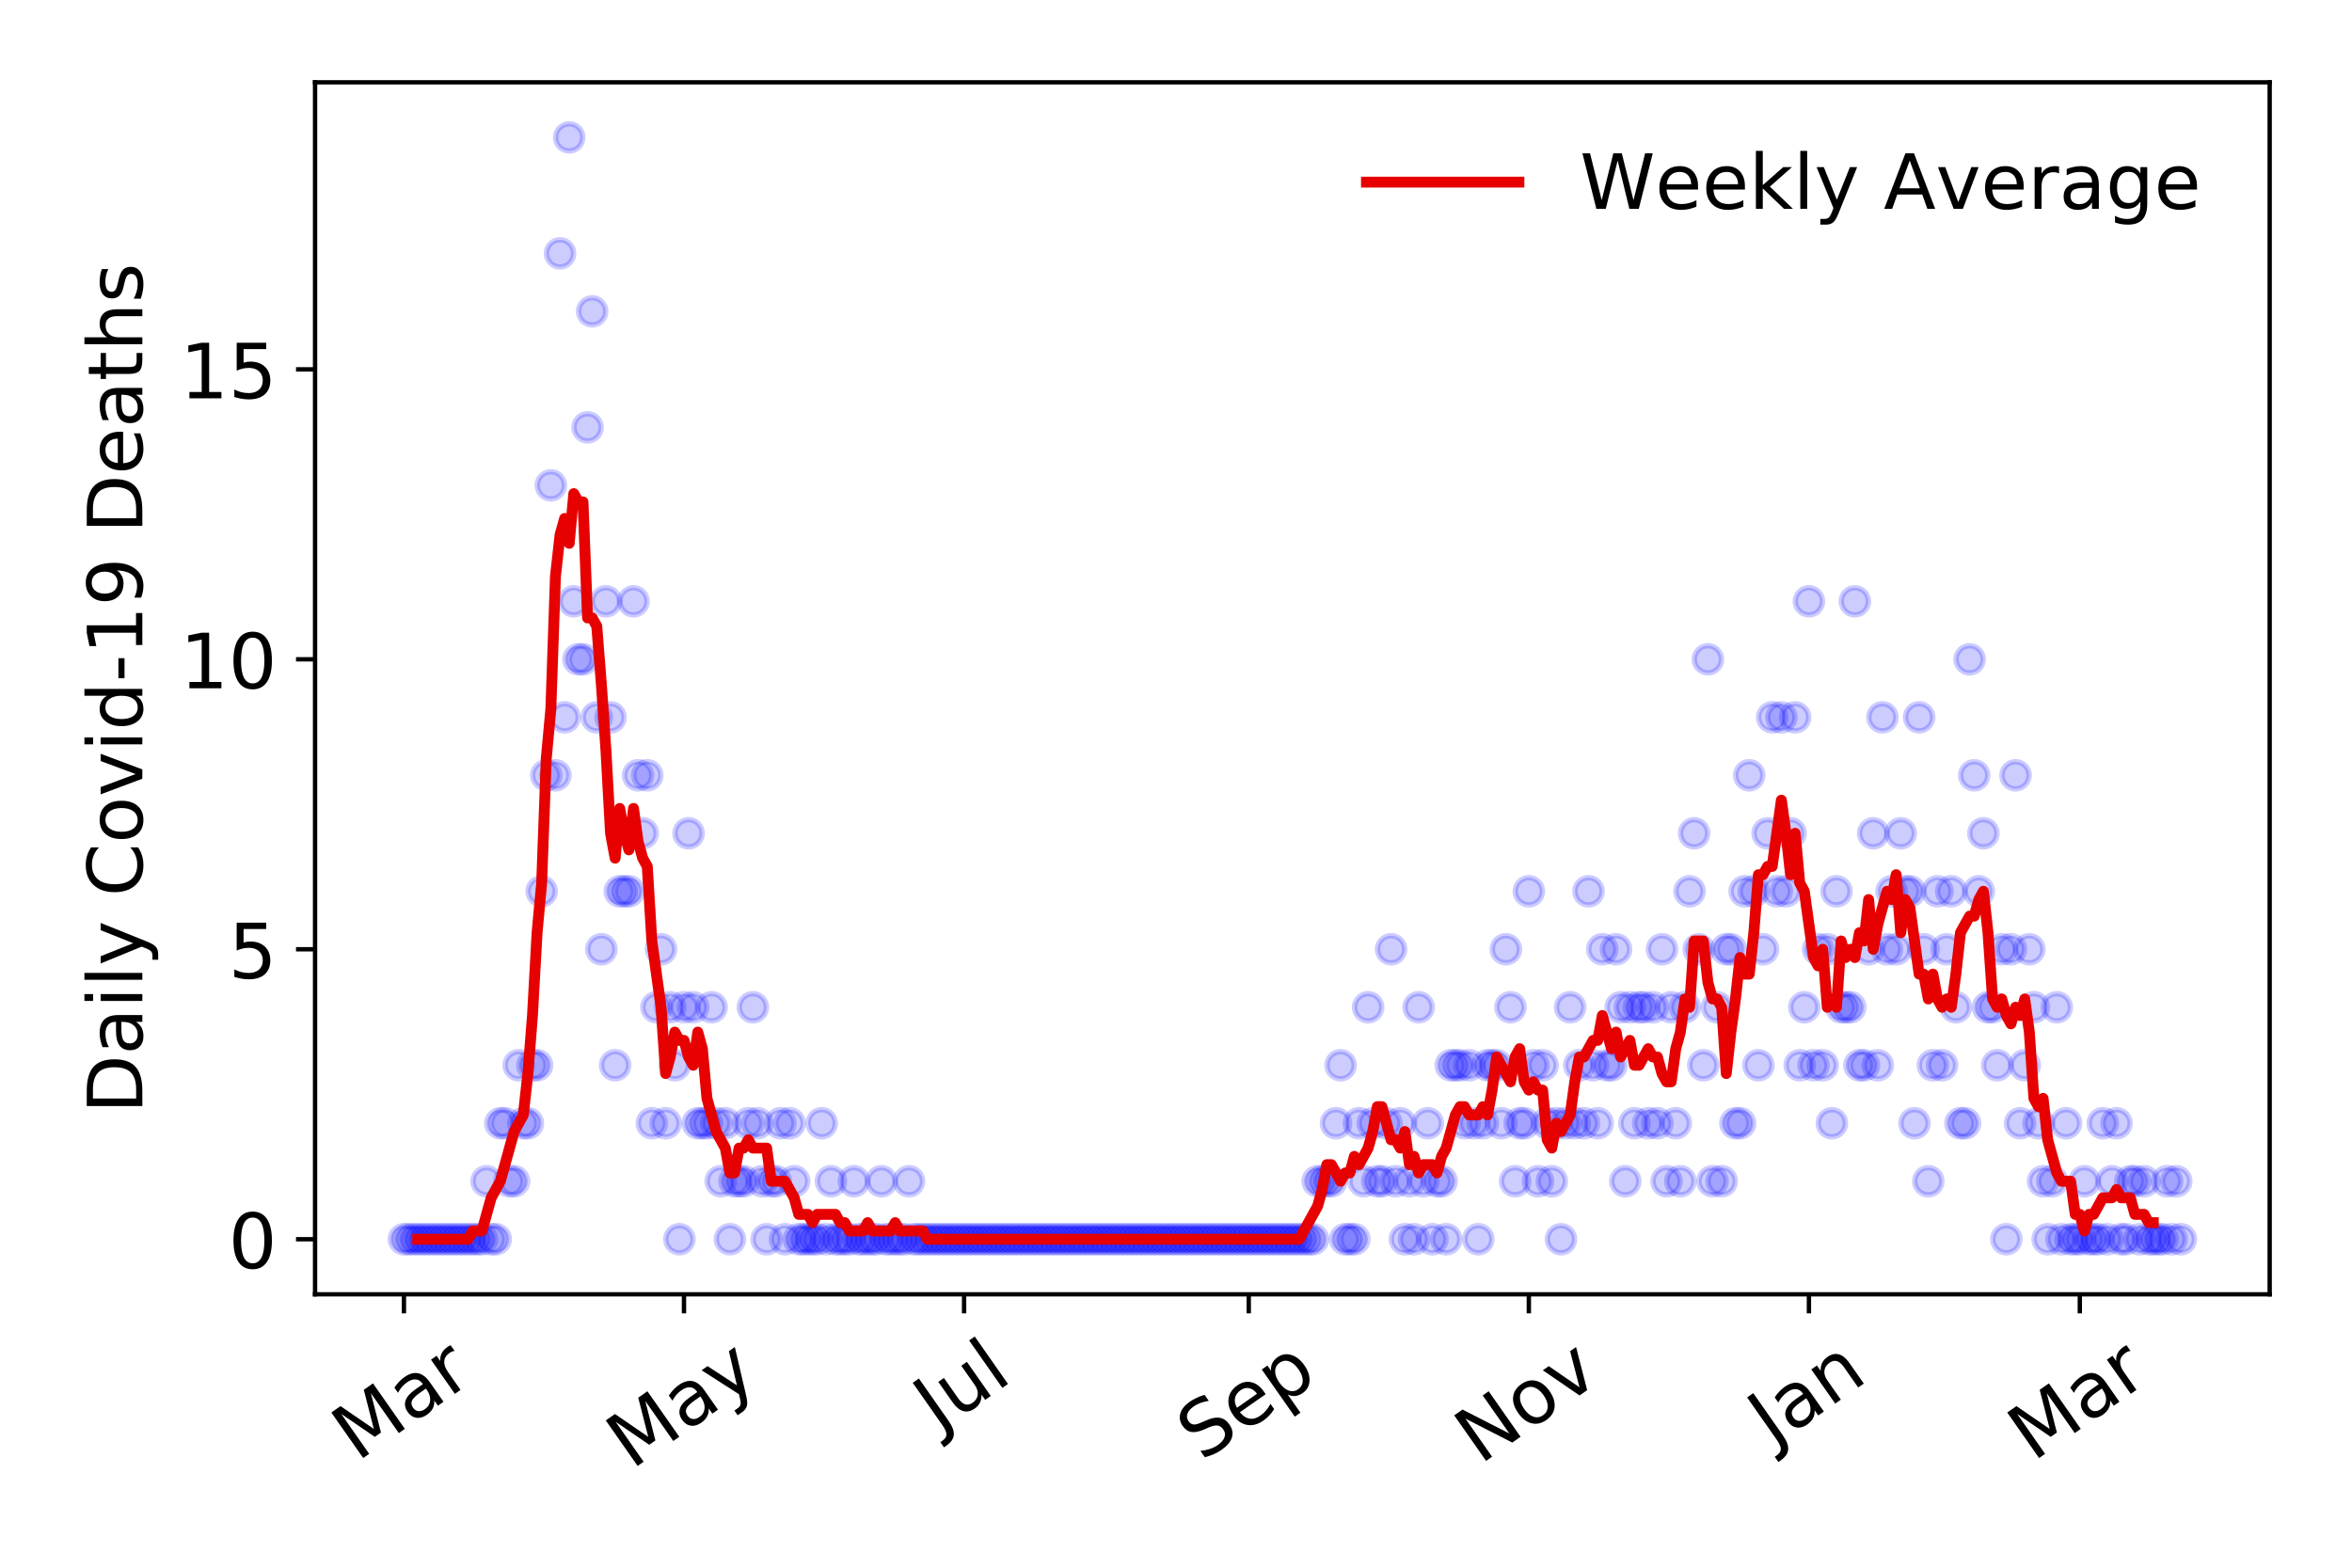 <?xml version="1.0" encoding="utf-8" standalone="no"?>
<!DOCTYPE svg PUBLIC "-//W3C//DTD SVG 1.1//EN"
  "http://www.w3.org/Graphics/SVG/1.1/DTD/svg11.dtd">
<!-- Created with matplotlib (https://matplotlib.org/) -->
<svg height="288pt" version="1.1" viewBox="0 0 432 288" width="432pt" xmlns="http://www.w3.org/2000/svg" xmlns:xlink="http://www.w3.org/1999/xlink">
 <defs>
  <style type="text/css">
*{stroke-linecap:butt;stroke-linejoin:round;}
  </style>
 </defs>
 <g id="figure_1">
  <g id="patch_1">
   <path d="M 0 288 
L 432 288 
L 432 0 
L 0 0 
z
" style="fill:#ffffff;"/>
  </g>
  <g id="axes_1">
   <g id="patch_2">
    <path d="M 57.87 237.778 
L 416.88 237.778 
L 416.88 15.12 
L 57.87 15.12 
z
" style="fill:#ffffff;"/>
   </g>
   <g id="matplotlib.axis_1">
    <g id="xtick_1">
     <g id="line2d_1">
      <defs>
       <path d="M 0 0 
L 0 3.5 
" id="mf2253ab8e2" style="stroke:#000000;stroke-width:0.8;"/>
      </defs>
      <g>
       <use style="stroke:#000000;stroke-width:0.8;" x="74.189" xlink:href="#mf2253ab8e2" y="237.778"/>
      </g>
     </g>
     <g id="text_1">
      <!-- Mar -->
      <defs>
       <path d="M 9.812 72.906 
L 24.516 72.906 
L 43.109 23.297 
L 61.812 72.906 
L 76.516 72.906 
L 76.516 0 
L 66.891 0 
L 66.891 64.016 
L 48.094 14.016 
L 38.188 14.016 
L 19.391 64.016 
L 19.391 0 
L 9.812 0 
z
" id="DejaVuSans-77"/>
       <path d="M 34.281 27.484 
Q 23.391 27.484 19.188 25 
Q 14.984 22.516 14.984 16.5 
Q 14.984 11.719 18.141 8.906 
Q 21.297 6.109 26.703 6.109 
Q 34.188 6.109 38.703 11.406 
Q 43.219 16.703 43.219 25.484 
L 43.219 27.484 
z
M 52.203 31.203 
L 52.203 0 
L 43.219 0 
L 43.219 8.297 
Q 40.141 3.328 35.547 0.953 
Q 30.953 -1.422 24.312 -1.422 
Q 15.922 -1.422 10.953 3.297 
Q 6 8.016 6 15.922 
Q 6 25.141 12.172 29.828 
Q 18.359 34.516 30.609 34.516 
L 43.219 34.516 
L 43.219 35.406 
Q 43.219 41.609 39.141 45 
Q 35.062 48.391 27.688 48.391 
Q 23 48.391 18.547 47.266 
Q 14.109 46.141 10.016 43.891 
L 10.016 52.203 
Q 14.938 54.109 19.578 55.047 
Q 24.219 56 28.609 56 
Q 40.484 56 46.344 49.844 
Q 52.203 43.703 52.203 31.203 
z
" id="DejaVuSans-97"/>
       <path d="M 41.109 46.297 
Q 39.594 47.172 37.812 47.578 
Q 36.031 48 33.891 48 
Q 26.266 48 22.188 43.047 
Q 18.109 38.094 18.109 28.812 
L 18.109 0 
L 9.078 0 
L 9.078 54.688 
L 18.109 54.688 
L 18.109 46.188 
Q 20.953 51.172 25.484 53.578 
Q 30.031 56 36.531 56 
Q 37.453 56 38.578 55.875 
Q 39.703 55.766 41.062 55.516 
z
" id="DejaVuSans-114"/>
      </defs>
      <g transform="translate(65.586 268.643)rotate(-35)scale(0.14 -0.14)">
       <use xlink:href="#DejaVuSans-77"/>
       <use x="86.279" xlink:href="#DejaVuSans-97"/>
       <use x="147.559" xlink:href="#DejaVuSans-114"/>
      </g>
     </g>
    </g>
    <g id="xtick_2">
     <g id="line2d_2">
      <g>
       <use style="stroke:#000000;stroke-width:0.8;" x="125.632" xlink:href="#mf2253ab8e2" y="237.778"/>
      </g>
     </g>
     <g id="text_2">
      <!-- May -->
      <defs>
       <path d="M 32.172 -5.078 
Q 28.375 -14.844 24.75 -17.812 
Q 21.141 -20.797 15.094 -20.797 
L 7.906 -20.797 
L 7.906 -13.281 
L 13.188 -13.281 
Q 16.891 -13.281 18.938 -11.516 
Q 21 -9.766 23.484 -3.219 
L 25.094 0.875 
L 2.984 54.688 
L 12.5 54.688 
L 29.594 11.922 
L 46.688 54.688 
L 56.203 54.688 
z
" id="DejaVuSans-121"/>
      </defs>
      <g transform="translate(115.993 270.094)rotate(-35)scale(0.14 -0.14)">
       <use xlink:href="#DejaVuSans-77"/>
       <use x="86.279" xlink:href="#DejaVuSans-97"/>
       <use x="147.559" xlink:href="#DejaVuSans-121"/>
      </g>
     </g>
    </g>
    <g id="xtick_3">
     <g id="line2d_3">
      <g>
       <use style="stroke:#000000;stroke-width:0.8;" x="177.076" xlink:href="#mf2253ab8e2" y="237.778"/>
      </g>
     </g>
     <g id="text_3">
      <!-- Jul -->
      <defs>
       <path d="M 9.812 72.906 
L 19.672 72.906 
L 19.672 5.078 
Q 19.672 -8.109 14.672 -14.062 
Q 9.672 -20.016 -1.422 -20.016 
L -5.172 -20.016 
L -5.172 -11.719 
L -2.094 -11.719 
Q 4.438 -11.719 7.125 -8.047 
Q 9.812 -4.391 9.812 5.078 
z
" id="DejaVuSans-74"/>
       <path d="M 8.5 21.578 
L 8.5 54.688 
L 17.484 54.688 
L 17.484 21.922 
Q 17.484 14.156 20.5 10.266 
Q 23.531 6.391 29.594 6.391 
Q 36.859 6.391 41.078 11.031 
Q 45.312 15.672 45.312 23.688 
L 45.312 54.688 
L 54.297 54.688 
L 54.297 0 
L 45.312 0 
L 45.312 8.406 
Q 42.047 3.422 37.719 1 
Q 33.406 -1.422 27.688 -1.422 
Q 18.266 -1.422 13.375 4.438 
Q 8.5 10.297 8.5 21.578 
z
M 31.109 56 
z
" id="DejaVuSans-117"/>
       <path d="M 9.422 75.984 
L 18.406 75.984 
L 18.406 0 
L 9.422 0 
z
" id="DejaVuSans-108"/>
      </defs>
      <g transform="translate(172.373 263.181)rotate(-35)scale(0.14 -0.14)">
       <use xlink:href="#DejaVuSans-74"/>
       <use x="29.492" xlink:href="#DejaVuSans-117"/>
       <use x="92.871" xlink:href="#DejaVuSans-108"/>
      </g>
     </g>
    </g>
    <g id="xtick_4">
     <g id="line2d_4">
      <g>
       <use style="stroke:#000000;stroke-width:0.8;" x="229.363" xlink:href="#mf2253ab8e2" y="237.778"/>
      </g>
     </g>
     <g id="text_4">
      <!-- Sep -->
      <defs>
       <path d="M 53.516 70.516 
L 53.516 60.891 
Q 47.906 63.578 42.922 64.891 
Q 37.938 66.219 33.297 66.219 
Q 25.25 66.219 20.875 63.094 
Q 16.5 59.969 16.5 54.203 
Q 16.5 49.359 19.406 46.891 
Q 22.312 44.438 30.422 42.922 
L 36.375 41.703 
Q 47.406 39.594 52.656 34.297 
Q 57.906 29 57.906 20.125 
Q 57.906 9.516 50.797 4.047 
Q 43.703 -1.422 29.984 -1.422 
Q 24.812 -1.422 18.969 -0.25 
Q 13.141 0.922 6.891 3.219 
L 6.891 13.375 
Q 12.891 10.016 18.656 8.297 
Q 24.422 6.594 29.984 6.594 
Q 38.422 6.594 43.016 9.906 
Q 47.609 13.234 47.609 19.391 
Q 47.609 24.75 44.312 27.781 
Q 41.016 30.812 33.5 32.328 
L 27.484 33.5 
Q 16.453 35.688 11.516 40.375 
Q 6.594 45.062 6.594 53.422 
Q 6.594 63.094 13.406 68.656 
Q 20.219 74.219 32.172 74.219 
Q 37.312 74.219 42.625 73.281 
Q 47.953 72.359 53.516 70.516 
z
" id="DejaVuSans-83"/>
       <path d="M 56.203 29.594 
L 56.203 25.203 
L 14.891 25.203 
Q 15.484 15.922 20.484 11.062 
Q 25.484 6.203 34.422 6.203 
Q 39.594 6.203 44.453 7.469 
Q 49.312 8.734 54.109 11.281 
L 54.109 2.781 
Q 49.266 0.734 44.188 -0.344 
Q 39.109 -1.422 33.891 -1.422 
Q 20.797 -1.422 13.156 6.188 
Q 5.516 13.812 5.516 26.812 
Q 5.516 40.234 12.766 48.109 
Q 20.016 56 32.328 56 
Q 43.359 56 49.781 48.891 
Q 56.203 41.797 56.203 29.594 
z
M 47.219 32.234 
Q 47.125 39.594 43.094 43.984 
Q 39.062 48.391 32.422 48.391 
Q 24.906 48.391 20.391 44.141 
Q 15.875 39.891 15.188 32.172 
z
" id="DejaVuSans-101"/>
       <path d="M 18.109 8.203 
L 18.109 -20.797 
L 9.078 -20.797 
L 9.078 54.688 
L 18.109 54.688 
L 18.109 46.391 
Q 20.953 51.266 25.266 53.625 
Q 29.594 56 35.594 56 
Q 45.562 56 51.781 48.094 
Q 58.016 40.188 58.016 27.297 
Q 58.016 14.406 51.781 6.484 
Q 45.562 -1.422 35.594 -1.422 
Q 29.594 -1.422 25.266 0.953 
Q 20.953 3.328 18.109 8.203 
z
M 48.688 27.297 
Q 48.688 37.203 44.609 42.844 
Q 40.531 48.484 33.406 48.484 
Q 26.266 48.484 22.188 42.844 
Q 18.109 37.203 18.109 27.297 
Q 18.109 17.391 22.188 11.75 
Q 26.266 6.109 33.406 6.109 
Q 40.531 6.109 44.609 11.75 
Q 48.688 17.391 48.688 27.297 
z
" id="DejaVuSans-112"/>
      </defs>
      <g transform="translate(220.77 268.629)rotate(-35)scale(0.14 -0.14)">
       <use xlink:href="#DejaVuSans-83"/>
       <use x="63.477" xlink:href="#DejaVuSans-101"/>
       <use x="125" xlink:href="#DejaVuSans-112"/>
      </g>
     </g>
    </g>
    <g id="xtick_5">
     <g id="line2d_5">
      <g>
       <use style="stroke:#000000;stroke-width:0.8;" x="280.807" xlink:href="#mf2253ab8e2" y="237.778"/>
      </g>
     </g>
     <g id="text_5">
      <!-- Nov -->
      <defs>
       <path d="M 9.812 72.906 
L 23.094 72.906 
L 55.422 11.922 
L 55.422 72.906 
L 64.984 72.906 
L 64.984 0 
L 51.703 0 
L 19.391 60.984 
L 19.391 0 
L 9.812 0 
z
" id="DejaVuSans-78"/>
       <path d="M 30.609 48.391 
Q 23.391 48.391 19.188 42.75 
Q 14.984 37.109 14.984 27.297 
Q 14.984 17.484 19.156 11.844 
Q 23.344 6.203 30.609 6.203 
Q 37.797 6.203 41.984 11.859 
Q 46.188 17.531 46.188 27.297 
Q 46.188 37.016 41.984 42.703 
Q 37.797 48.391 30.609 48.391 
z
M 30.609 56 
Q 42.328 56 49.016 48.375 
Q 55.719 40.766 55.719 27.297 
Q 55.719 13.875 49.016 6.219 
Q 42.328 -1.422 30.609 -1.422 
Q 18.844 -1.422 12.172 6.219 
Q 5.516 13.875 5.516 27.297 
Q 5.516 40.766 12.172 48.375 
Q 18.844 56 30.609 56 
z
" id="DejaVuSans-111"/>
       <path d="M 2.984 54.688 
L 12.5 54.688 
L 29.594 8.797 
L 46.688 54.688 
L 56.203 54.688 
L 35.688 0 
L 23.484 0 
z
" id="DejaVuSans-118"/>
      </defs>
      <g transform="translate(271.831 269.166)rotate(-35)scale(0.14 -0.14)">
       <use xlink:href="#DejaVuSans-78"/>
       <use x="74.805" xlink:href="#DejaVuSans-111"/>
       <use x="135.986" xlink:href="#DejaVuSans-118"/>
      </g>
     </g>
    </g>
    <g id="xtick_6">
     <g id="line2d_6">
      <g>
       <use style="stroke:#000000;stroke-width:0.8;" x="332.251" xlink:href="#mf2253ab8e2" y="237.778"/>
      </g>
     </g>
     <g id="text_6">
      <!-- Jan -->
      <defs>
       <path d="M 54.891 33.016 
L 54.891 0 
L 45.906 0 
L 45.906 32.719 
Q 45.906 40.484 42.875 44.328 
Q 39.844 48.188 33.797 48.188 
Q 26.516 48.188 22.312 43.547 
Q 18.109 38.922 18.109 30.906 
L 18.109 0 
L 9.078 0 
L 9.078 54.688 
L 18.109 54.688 
L 18.109 46.188 
Q 21.344 51.125 25.703 53.562 
Q 30.078 56 35.797 56 
Q 45.219 56 50.047 50.172 
Q 54.891 44.344 54.891 33.016 
z
" id="DejaVuSans-110"/>
      </defs>
      <g transform="translate(325.627 265.871)rotate(-35)scale(0.14 -0.14)">
       <use xlink:href="#DejaVuSans-74"/>
       <use x="29.492" xlink:href="#DejaVuSans-97"/>
       <use x="90.771" xlink:href="#DejaVuSans-110"/>
      </g>
     </g>
    </g>
    <g id="xtick_7">
     <g id="line2d_7">
      <g>
       <use style="stroke:#000000;stroke-width:0.8;" x="382.008" xlink:href="#mf2253ab8e2" y="237.778"/>
      </g>
     </g>
     <g id="text_7">
      <!-- Mar -->
      <g transform="translate(373.405 268.643)rotate(-35)scale(0.14 -0.14)">
       <use xlink:href="#DejaVuSans-77"/>
       <use x="86.279" xlink:href="#DejaVuSans-97"/>
       <use x="147.559" xlink:href="#DejaVuSans-114"/>
      </g>
     </g>
    </g>
   </g>
   <g id="matplotlib.axis_2">
    <g id="ytick_1">
     <g id="line2d_8">
      <defs>
       <path d="M 0 0 
L -3.5 0 
" id="mdbf1ed139d" style="stroke:#000000;stroke-width:0.8;"/>
      </defs>
      <g>
       <use style="stroke:#000000;stroke-width:0.8;" x="57.87" xlink:href="#mdbf1ed139d" y="227.657"/>
      </g>
     </g>
     <g id="text_8">
      <!-- 0 -->
      <defs>
       <path d="M 31.781 66.406 
Q 24.172 66.406 20.328 58.906 
Q 16.5 51.422 16.5 36.375 
Q 16.5 21.391 20.328 13.891 
Q 24.172 6.391 31.781 6.391 
Q 39.453 6.391 43.281 13.891 
Q 47.125 21.391 47.125 36.375 
Q 47.125 51.422 43.281 58.906 
Q 39.453 66.406 31.781 66.406 
z
M 31.781 74.219 
Q 44.047 74.219 50.516 64.516 
Q 56.984 54.828 56.984 36.375 
Q 56.984 17.969 50.516 8.266 
Q 44.047 -1.422 31.781 -1.422 
Q 19.531 -1.422 13.062 8.266 
Q 6.594 17.969 6.594 36.375 
Q 6.594 54.828 13.062 64.516 
Q 19.531 74.219 31.781 74.219 
z
" id="DejaVuSans-48"/>
      </defs>
      <g transform="translate(41.962 232.976)scale(0.14 -0.14)">
       <use xlink:href="#DejaVuSans-48"/>
      </g>
     </g>
    </g>
    <g id="ytick_2">
     <g id="line2d_9">
      <g>
       <use style="stroke:#000000;stroke-width:0.8;" x="57.87" xlink:href="#mdbf1ed139d" y="174.39"/>
      </g>
     </g>
     <g id="text_9">
      <!-- 5 -->
      <defs>
       <path d="M 10.797 72.906 
L 49.516 72.906 
L 49.516 64.594 
L 19.828 64.594 
L 19.828 46.734 
Q 21.969 47.469 24.109 47.828 
Q 26.266 48.188 28.422 48.188 
Q 40.625 48.188 47.75 41.5 
Q 54.891 34.812 54.891 23.391 
Q 54.891 11.625 47.562 5.094 
Q 40.234 -1.422 26.906 -1.422 
Q 22.312 -1.422 17.547 -0.641 
Q 12.797 0.141 7.719 1.703 
L 7.719 11.625 
Q 12.109 9.234 16.797 8.062 
Q 21.484 6.891 26.703 6.891 
Q 35.156 6.891 40.078 11.328 
Q 45.016 15.766 45.016 23.391 
Q 45.016 31 40.078 35.438 
Q 35.156 39.891 26.703 39.891 
Q 22.75 39.891 18.812 39.016 
Q 14.891 38.141 10.797 36.281 
z
" id="DejaVuSans-53"/>
      </defs>
      <g transform="translate(41.962 179.709)scale(0.14 -0.14)">
       <use xlink:href="#DejaVuSans-53"/>
      </g>
     </g>
    </g>
    <g id="ytick_3">
     <g id="line2d_10">
      <g>
       <use style="stroke:#000000;stroke-width:0.8;" x="57.87" xlink:href="#mdbf1ed139d" y="121.122"/>
      </g>
     </g>
     <g id="text_10">
      <!-- 10 -->
      <defs>
       <path d="M 12.406 8.297 
L 28.516 8.297 
L 28.516 63.922 
L 10.984 60.406 
L 10.984 69.391 
L 28.422 72.906 
L 38.281 72.906 
L 38.281 8.297 
L 54.391 8.297 
L 54.391 0 
L 12.406 0 
z
" id="DejaVuSans-49"/>
      </defs>
      <g transform="translate(33.055 126.441)scale(0.14 -0.14)">
       <use xlink:href="#DejaVuSans-49"/>
       <use x="63.623" xlink:href="#DejaVuSans-48"/>
      </g>
     </g>
    </g>
    <g id="ytick_4">
     <g id="line2d_11">
      <g>
       <use style="stroke:#000000;stroke-width:0.8;" x="57.87" xlink:href="#mdbf1ed139d" y="67.855"/>
      </g>
     </g>
     <g id="text_11">
      <!-- 15 -->
      <g transform="translate(33.055 73.174)scale(0.14 -0.14)">
       <use xlink:href="#DejaVuSans-49"/>
       <use x="63.623" xlink:href="#DejaVuSans-53"/>
      </g>
     </g>
    </g>
    <g id="text_12">
     <!-- Daily Covid-19 Deaths -->
     <defs>
      <path d="M 19.672 64.797 
L 19.672 8.109 
L 31.594 8.109 
Q 46.688 8.109 53.688 14.938 
Q 60.688 21.781 60.688 36.531 
Q 60.688 51.172 53.688 57.984 
Q 46.688 64.797 31.594 64.797 
z
M 9.812 72.906 
L 30.078 72.906 
Q 51.266 72.906 61.172 64.094 
Q 71.094 55.281 71.094 36.531 
Q 71.094 17.672 61.125 8.828 
Q 51.172 0 30.078 0 
L 9.812 0 
z
" id="DejaVuSans-68"/>
      <path d="M 9.422 54.688 
L 18.406 54.688 
L 18.406 0 
L 9.422 0 
z
M 9.422 75.984 
L 18.406 75.984 
L 18.406 64.594 
L 9.422 64.594 
z
" id="DejaVuSans-105"/>
      <path id="DejaVuSans-32"/>
      <path d="M 64.406 67.281 
L 64.406 56.891 
Q 59.422 61.531 53.781 63.812 
Q 48.141 66.109 41.797 66.109 
Q 29.297 66.109 22.656 58.469 
Q 16.016 50.828 16.016 36.375 
Q 16.016 21.969 22.656 14.328 
Q 29.297 6.688 41.797 6.688 
Q 48.141 6.688 53.781 8.984 
Q 59.422 11.281 64.406 15.922 
L 64.406 5.609 
Q 59.234 2.094 53.438 0.328 
Q 47.656 -1.422 41.219 -1.422 
Q 24.656 -1.422 15.125 8.703 
Q 5.609 18.844 5.609 36.375 
Q 5.609 53.953 15.125 64.078 
Q 24.656 74.219 41.219 74.219 
Q 47.75 74.219 53.531 72.484 
Q 59.328 70.75 64.406 67.281 
z
" id="DejaVuSans-67"/>
      <path d="M 45.406 46.391 
L 45.406 75.984 
L 54.391 75.984 
L 54.391 0 
L 45.406 0 
L 45.406 8.203 
Q 42.578 3.328 38.25 0.953 
Q 33.938 -1.422 27.875 -1.422 
Q 17.969 -1.422 11.734 6.484 
Q 5.516 14.406 5.516 27.297 
Q 5.516 40.188 11.734 48.094 
Q 17.969 56 27.875 56 
Q 33.938 56 38.25 53.625 
Q 42.578 51.266 45.406 46.391 
z
M 14.797 27.297 
Q 14.797 17.391 18.875 11.75 
Q 22.953 6.109 30.078 6.109 
Q 37.203 6.109 41.297 11.75 
Q 45.406 17.391 45.406 27.297 
Q 45.406 37.203 41.297 42.844 
Q 37.203 48.484 30.078 48.484 
Q 22.953 48.484 18.875 42.844 
Q 14.797 37.203 14.797 27.297 
z
" id="DejaVuSans-100"/>
      <path d="M 4.891 31.391 
L 31.203 31.391 
L 31.203 23.391 
L 4.891 23.391 
z
" id="DejaVuSans-45"/>
      <path d="M 10.984 1.516 
L 10.984 10.5 
Q 14.703 8.734 18.5 7.812 
Q 22.312 6.891 25.984 6.891 
Q 35.75 6.891 40.891 13.453 
Q 46.047 20.016 46.781 33.406 
Q 43.953 29.203 39.594 26.953 
Q 35.25 24.703 29.984 24.703 
Q 19.047 24.703 12.672 31.312 
Q 6.297 37.938 6.297 49.422 
Q 6.297 60.641 12.938 67.422 
Q 19.578 74.219 30.609 74.219 
Q 43.266 74.219 49.922 64.516 
Q 56.594 54.828 56.594 36.375 
Q 56.594 19.141 48.406 8.859 
Q 40.234 -1.422 26.422 -1.422 
Q 22.703 -1.422 18.891 -0.688 
Q 15.094 0.047 10.984 1.516 
z
M 30.609 32.422 
Q 37.25 32.422 41.125 36.953 
Q 45.016 41.5 45.016 49.422 
Q 45.016 57.281 41.125 61.844 
Q 37.25 66.406 30.609 66.406 
Q 23.969 66.406 20.094 61.844 
Q 16.219 57.281 16.219 49.422 
Q 16.219 41.5 20.094 36.953 
Q 23.969 32.422 30.609 32.422 
z
" id="DejaVuSans-57"/>
      <path d="M 18.312 70.219 
L 18.312 54.688 
L 36.812 54.688 
L 36.812 47.703 
L 18.312 47.703 
L 18.312 18.016 
Q 18.312 11.328 20.141 9.422 
Q 21.969 7.516 27.594 7.516 
L 36.812 7.516 
L 36.812 0 
L 27.594 0 
Q 17.188 0 13.234 3.875 
Q 9.281 7.766 9.281 18.016 
L 9.281 47.703 
L 2.688 47.703 
L 2.688 54.688 
L 9.281 54.688 
L 9.281 70.219 
z
" id="DejaVuSans-116"/>
      <path d="M 54.891 33.016 
L 54.891 0 
L 45.906 0 
L 45.906 32.719 
Q 45.906 40.484 42.875 44.328 
Q 39.844 48.188 33.797 48.188 
Q 26.516 48.188 22.312 43.547 
Q 18.109 38.922 18.109 30.906 
L 18.109 0 
L 9.078 0 
L 9.078 75.984 
L 18.109 75.984 
L 18.109 46.188 
Q 21.344 51.125 25.703 53.562 
Q 30.078 56 35.797 56 
Q 45.219 56 50.047 50.172 
Q 54.891 44.344 54.891 33.016 
z
" id="DejaVuSans-104"/>
      <path d="M 44.281 53.078 
L 44.281 44.578 
Q 40.484 46.531 36.375 47.5 
Q 32.281 48.484 27.875 48.484 
Q 21.188 48.484 17.844 46.438 
Q 14.5 44.391 14.5 40.281 
Q 14.5 37.156 16.891 35.375 
Q 19.281 33.594 26.516 31.984 
L 29.594 31.297 
Q 39.156 29.25 43.188 25.516 
Q 47.219 21.781 47.219 15.094 
Q 47.219 7.469 41.188 3.016 
Q 35.156 -1.422 24.609 -1.422 
Q 20.219 -1.422 15.453 -0.562 
Q 10.688 0.297 5.422 2 
L 5.422 11.281 
Q 10.406 8.688 15.234 7.391 
Q 20.062 6.109 24.812 6.109 
Q 31.156 6.109 34.562 8.281 
Q 37.984 10.453 37.984 14.406 
Q 37.984 18.062 35.516 20.016 
Q 33.062 21.969 24.703 23.781 
L 21.578 24.516 
Q 13.234 26.266 9.516 29.906 
Q 5.812 33.547 5.812 39.891 
Q 5.812 47.609 11.281 51.797 
Q 16.75 56 26.812 56 
Q 31.781 56 36.172 55.266 
Q 40.578 54.547 44.281 53.078 
z
" id="DejaVuSans-115"/>
     </defs>
     <g transform="translate(26.143 204.56)rotate(-90)scale(0.14 -0.14)">
      <use xlink:href="#DejaVuSans-68"/>
      <use x="77.002" xlink:href="#DejaVuSans-97"/>
      <use x="138.281" xlink:href="#DejaVuSans-105"/>
      <use x="166.064" xlink:href="#DejaVuSans-108"/>
      <use x="193.848" xlink:href="#DejaVuSans-121"/>
      <use x="253.027" xlink:href="#DejaVuSans-32"/>
      <use x="284.814" xlink:href="#DejaVuSans-67"/>
      <use x="354.639" xlink:href="#DejaVuSans-111"/>
      <use x="415.82" xlink:href="#DejaVuSans-118"/>
      <use x="475" xlink:href="#DejaVuSans-105"/>
      <use x="502.783" xlink:href="#DejaVuSans-100"/>
      <use x="566.26" xlink:href="#DejaVuSans-45"/>
      <use x="602.344" xlink:href="#DejaVuSans-49"/>
      <use x="665.967" xlink:href="#DejaVuSans-57"/>
      <use x="729.59" xlink:href="#DejaVuSans-32"/>
      <use x="761.377" xlink:href="#DejaVuSans-68"/>
      <use x="838.379" xlink:href="#DejaVuSans-101"/>
      <use x="899.902" xlink:href="#DejaVuSans-97"/>
      <use x="961.182" xlink:href="#DejaVuSans-116"/>
      <use x="1000.391" xlink:href="#DejaVuSans-104"/>
      <use x="1063.77" xlink:href="#DejaVuSans-115"/>
     </g>
    </g>
   </g>
   <g id="line2d_12">
    <defs>
     <path d="M 0 2.5 
C 0.663 2.5 1.299 2.237 1.768 1.768 
C 2.237 1.299 2.5 0.663 2.5 0 
C 2.5 -0.663 2.237 -1.299 1.768 -1.768 
C 1.299 -2.237 0.663 -2.5 0 -2.5 
C -0.663 -2.5 -1.299 -2.237 -1.768 -1.768 
C -2.237 -1.299 -2.5 -0.663 -2.5 0 
C -2.5 0.663 -2.237 1.299 -1.768 1.768 
C -1.299 2.237 -0.663 2.5 0 2.5 
z
" id="m29e1b5b06d" style="stroke:#0000ff;stroke-opacity:0.2;"/>
    </defs>
    <g clip-path="url(#pdae0c86552)">
     <use style="fill:#0000ff;fill-opacity:0.2;stroke:#0000ff;stroke-opacity:0.2;" x="74.189" xlink:href="#m29e1b5b06d" y="227.657"/>
     <use style="fill:#0000ff;fill-opacity:0.2;stroke:#0000ff;stroke-opacity:0.2;" x="75.032" xlink:href="#m29e1b5b06d" y="227.657"/>
     <use style="fill:#0000ff;fill-opacity:0.2;stroke:#0000ff;stroke-opacity:0.2;" x="75.875" xlink:href="#m29e1b5b06d" y="227.657"/>
     <use style="fill:#0000ff;fill-opacity:0.2;stroke:#0000ff;stroke-opacity:0.2;" x="76.719" xlink:href="#m29e1b5b06d" y="227.657"/>
     <use style="fill:#0000ff;fill-opacity:0.2;stroke:#0000ff;stroke-opacity:0.2;" x="77.562" xlink:href="#m29e1b5b06d" y="227.657"/>
     <use style="fill:#0000ff;fill-opacity:0.2;stroke:#0000ff;stroke-opacity:0.2;" x="78.405" xlink:href="#m29e1b5b06d" y="227.657"/>
     <use style="fill:#0000ff;fill-opacity:0.2;stroke:#0000ff;stroke-opacity:0.2;" x="79.249" xlink:href="#m29e1b5b06d" y="227.657"/>
     <use style="fill:#0000ff;fill-opacity:0.2;stroke:#0000ff;stroke-opacity:0.2;" x="80.092" xlink:href="#m29e1b5b06d" y="227.657"/>
     <use style="fill:#0000ff;fill-opacity:0.2;stroke:#0000ff;stroke-opacity:0.2;" x="80.935" xlink:href="#m29e1b5b06d" y="227.657"/>
     <use style="fill:#0000ff;fill-opacity:0.2;stroke:#0000ff;stroke-opacity:0.2;" x="81.779" xlink:href="#m29e1b5b06d" y="227.657"/>
     <use style="fill:#0000ff;fill-opacity:0.2;stroke:#0000ff;stroke-opacity:0.2;" x="82.622" xlink:href="#m29e1b5b06d" y="227.657"/>
     <use style="fill:#0000ff;fill-opacity:0.2;stroke:#0000ff;stroke-opacity:0.2;" x="83.465" xlink:href="#m29e1b5b06d" y="227.657"/>
     <use style="fill:#0000ff;fill-opacity:0.2;stroke:#0000ff;stroke-opacity:0.2;" x="84.309" xlink:href="#m29e1b5b06d" y="227.657"/>
     <use style="fill:#0000ff;fill-opacity:0.2;stroke:#0000ff;stroke-opacity:0.2;" x="85.152" xlink:href="#m29e1b5b06d" y="227.657"/>
     <use style="fill:#0000ff;fill-opacity:0.2;stroke:#0000ff;stroke-opacity:0.2;" x="85.995" xlink:href="#m29e1b5b06d" y="227.657"/>
     <use style="fill:#0000ff;fill-opacity:0.2;stroke:#0000ff;stroke-opacity:0.2;" x="86.839" xlink:href="#m29e1b5b06d" y="227.657"/>
     <use style="fill:#0000ff;fill-opacity:0.2;stroke:#0000ff;stroke-opacity:0.2;" x="87.682" xlink:href="#m29e1b5b06d" y="227.657"/>
     <use style="fill:#0000ff;fill-opacity:0.2;stroke:#0000ff;stroke-opacity:0.2;" x="88.525" xlink:href="#m29e1b5b06d" y="227.657"/>
     <use style="fill:#0000ff;fill-opacity:0.2;stroke:#0000ff;stroke-opacity:0.2;" x="89.369" xlink:href="#m29e1b5b06d" y="217.004"/>
     <use style="fill:#0000ff;fill-opacity:0.2;stroke:#0000ff;stroke-opacity:0.2;" x="90.212" xlink:href="#m29e1b5b06d" y="227.657"/>
     <use style="fill:#0000ff;fill-opacity:0.2;stroke:#0000ff;stroke-opacity:0.2;" x="91.055" xlink:href="#m29e1b5b06d" y="227.657"/>
     <use style="fill:#0000ff;fill-opacity:0.2;stroke:#0000ff;stroke-opacity:0.2;" x="91.899" xlink:href="#m29e1b5b06d" y="206.35"/>
     <use style="fill:#0000ff;fill-opacity:0.2;stroke:#0000ff;stroke-opacity:0.2;" x="92.742" xlink:href="#m29e1b5b06d" y="206.35"/>
     <use style="fill:#0000ff;fill-opacity:0.2;stroke:#0000ff;stroke-opacity:0.2;" x="93.585" xlink:href="#m29e1b5b06d" y="217.004"/>
     <use style="fill:#0000ff;fill-opacity:0.2;stroke:#0000ff;stroke-opacity:0.2;" x="94.429" xlink:href="#m29e1b5b06d" y="217.004"/>
     <use style="fill:#0000ff;fill-opacity:0.2;stroke:#0000ff;stroke-opacity:0.2;" x="95.272" xlink:href="#m29e1b5b06d" y="195.697"/>
     <use style="fill:#0000ff;fill-opacity:0.2;stroke:#0000ff;stroke-opacity:0.2;" x="96.115" xlink:href="#m29e1b5b06d" y="206.35"/>
     <use style="fill:#0000ff;fill-opacity:0.2;stroke:#0000ff;stroke-opacity:0.2;" x="96.959" xlink:href="#m29e1b5b06d" y="206.35"/>
     <use style="fill:#0000ff;fill-opacity:0.2;stroke:#0000ff;stroke-opacity:0.2;" x="97.802" xlink:href="#m29e1b5b06d" y="195.697"/>
     <use style="fill:#0000ff;fill-opacity:0.2;stroke:#0000ff;stroke-opacity:0.2;" x="98.646" xlink:href="#m29e1b5b06d" y="195.697"/>
     <use style="fill:#0000ff;fill-opacity:0.2;stroke:#0000ff;stroke-opacity:0.2;" x="99.489" xlink:href="#m29e1b5b06d" y="163.736"/>
     <use style="fill:#0000ff;fill-opacity:0.2;stroke:#0000ff;stroke-opacity:0.2;" x="100.332" xlink:href="#m29e1b5b06d" y="142.429"/>
     <use style="fill:#0000ff;fill-opacity:0.2;stroke:#0000ff;stroke-opacity:0.2;" x="101.176" xlink:href="#m29e1b5b06d" y="89.162"/>
     <use style="fill:#0000ff;fill-opacity:0.2;stroke:#0000ff;stroke-opacity:0.2;" x="102.019" xlink:href="#m29e1b5b06d" y="142.429"/>
     <use style="fill:#0000ff;fill-opacity:0.2;stroke:#0000ff;stroke-opacity:0.2;" x="102.862" xlink:href="#m29e1b5b06d" y="46.548"/>
     <use style="fill:#0000ff;fill-opacity:0.2;stroke:#0000ff;stroke-opacity:0.2;" x="103.706" xlink:href="#m29e1b5b06d" y="131.776"/>
     <use style="fill:#0000ff;fill-opacity:0.2;stroke:#0000ff;stroke-opacity:0.2;" x="104.549" xlink:href="#m29e1b5b06d" y="25.241"/>
     <use style="fill:#0000ff;fill-opacity:0.2;stroke:#0000ff;stroke-opacity:0.2;" x="105.392" xlink:href="#m29e1b5b06d" y="110.469"/>
     <use style="fill:#0000ff;fill-opacity:0.2;stroke:#0000ff;stroke-opacity:0.2;" x="106.236" xlink:href="#m29e1b5b06d" y="121.122"/>
     <use style="fill:#0000ff;fill-opacity:0.2;stroke:#0000ff;stroke-opacity:0.2;" x="107.079" xlink:href="#m29e1b5b06d" y="121.122"/>
     <use style="fill:#0000ff;fill-opacity:0.2;stroke:#0000ff;stroke-opacity:0.2;" x="107.922" xlink:href="#m29e1b5b06d" y="78.508"/>
     <use style="fill:#0000ff;fill-opacity:0.2;stroke:#0000ff;stroke-opacity:0.2;" x="108.766" xlink:href="#m29e1b5b06d" y="57.201"/>
     <use style="fill:#0000ff;fill-opacity:0.2;stroke:#0000ff;stroke-opacity:0.2;" x="109.609" xlink:href="#m29e1b5b06d" y="131.776"/>
     <use style="fill:#0000ff;fill-opacity:0.2;stroke:#0000ff;stroke-opacity:0.2;" x="110.452" xlink:href="#m29e1b5b06d" y="174.39"/>
     <use style="fill:#0000ff;fill-opacity:0.2;stroke:#0000ff;stroke-opacity:0.2;" x="111.296" xlink:href="#m29e1b5b06d" y="110.469"/>
     <use style="fill:#0000ff;fill-opacity:0.2;stroke:#0000ff;stroke-opacity:0.2;" x="112.139" xlink:href="#m29e1b5b06d" y="131.776"/>
     <use style="fill:#0000ff;fill-opacity:0.2;stroke:#0000ff;stroke-opacity:0.2;" x="112.982" xlink:href="#m29e1b5b06d" y="195.697"/>
     <use style="fill:#0000ff;fill-opacity:0.2;stroke:#0000ff;stroke-opacity:0.2;" x="113.826" xlink:href="#m29e1b5b06d" y="163.736"/>
     <use style="fill:#0000ff;fill-opacity:0.2;stroke:#0000ff;stroke-opacity:0.2;" x="114.669" xlink:href="#m29e1b5b06d" y="163.736"/>
     <use style="fill:#0000ff;fill-opacity:0.2;stroke:#0000ff;stroke-opacity:0.2;" x="115.512" xlink:href="#m29e1b5b06d" y="163.736"/>
     <use style="fill:#0000ff;fill-opacity:0.2;stroke:#0000ff;stroke-opacity:0.2;" x="116.356" xlink:href="#m29e1b5b06d" y="110.469"/>
     <use style="fill:#0000ff;fill-opacity:0.2;stroke:#0000ff;stroke-opacity:0.2;" x="117.199" xlink:href="#m29e1b5b06d" y="142.429"/>
     <use style="fill:#0000ff;fill-opacity:0.2;stroke:#0000ff;stroke-opacity:0.2;" x="118.042" xlink:href="#m29e1b5b06d" y="153.083"/>
     <use style="fill:#0000ff;fill-opacity:0.2;stroke:#0000ff;stroke-opacity:0.2;" x="118.886" xlink:href="#m29e1b5b06d" y="142.429"/>
     <use style="fill:#0000ff;fill-opacity:0.2;stroke:#0000ff;stroke-opacity:0.2;" x="119.729" xlink:href="#m29e1b5b06d" y="206.35"/>
     <use style="fill:#0000ff;fill-opacity:0.2;stroke:#0000ff;stroke-opacity:0.2;" x="120.572" xlink:href="#m29e1b5b06d" y="185.043"/>
     <use style="fill:#0000ff;fill-opacity:0.2;stroke:#0000ff;stroke-opacity:0.2;" x="121.416" xlink:href="#m29e1b5b06d" y="174.39"/>
     <use style="fill:#0000ff;fill-opacity:0.2;stroke:#0000ff;stroke-opacity:0.2;" x="122.259" xlink:href="#m29e1b5b06d" y="206.35"/>
     <use style="fill:#0000ff;fill-opacity:0.2;stroke:#0000ff;stroke-opacity:0.2;" x="123.102" xlink:href="#m29e1b5b06d" y="185.043"/>
     <use style="fill:#0000ff;fill-opacity:0.2;stroke:#0000ff;stroke-opacity:0.2;" x="123.946" xlink:href="#m29e1b5b06d" y="195.697"/>
     <use style="fill:#0000ff;fill-opacity:0.2;stroke:#0000ff;stroke-opacity:0.2;" x="124.789" xlink:href="#m29e1b5b06d" y="227.657"/>
     <use style="fill:#0000ff;fill-opacity:0.2;stroke:#0000ff;stroke-opacity:0.2;" x="125.632" xlink:href="#m29e1b5b06d" y="185.043"/>
     <use style="fill:#0000ff;fill-opacity:0.2;stroke:#0000ff;stroke-opacity:0.2;" x="126.476" xlink:href="#m29e1b5b06d" y="153.083"/>
     <use style="fill:#0000ff;fill-opacity:0.2;stroke:#0000ff;stroke-opacity:0.2;" x="127.319" xlink:href="#m29e1b5b06d" y="185.043"/>
     <use style="fill:#0000ff;fill-opacity:0.2;stroke:#0000ff;stroke-opacity:0.2;" x="128.162" xlink:href="#m29e1b5b06d" y="206.35"/>
     <use style="fill:#0000ff;fill-opacity:0.2;stroke:#0000ff;stroke-opacity:0.2;" x="129.006" xlink:href="#m29e1b5b06d" y="206.35"/>
     <use style="fill:#0000ff;fill-opacity:0.2;stroke:#0000ff;stroke-opacity:0.2;" x="129.849" xlink:href="#m29e1b5b06d" y="206.35"/>
     <use style="fill:#0000ff;fill-opacity:0.2;stroke:#0000ff;stroke-opacity:0.2;" x="130.692" xlink:href="#m29e1b5b06d" y="185.043"/>
     <use style="fill:#0000ff;fill-opacity:0.2;stroke:#0000ff;stroke-opacity:0.2;" x="131.536" xlink:href="#m29e1b5b06d" y="206.35"/>
     <use style="fill:#0000ff;fill-opacity:0.2;stroke:#0000ff;stroke-opacity:0.2;" x="132.379" xlink:href="#m29e1b5b06d" y="217.004"/>
     <use style="fill:#0000ff;fill-opacity:0.2;stroke:#0000ff;stroke-opacity:0.2;" x="133.222" xlink:href="#m29e1b5b06d" y="206.35"/>
     <use style="fill:#0000ff;fill-opacity:0.2;stroke:#0000ff;stroke-opacity:0.2;" x="134.066" xlink:href="#m29e1b5b06d" y="227.657"/>
     <use style="fill:#0000ff;fill-opacity:0.2;stroke:#0000ff;stroke-opacity:0.2;" x="134.909" xlink:href="#m29e1b5b06d" y="217.004"/>
     <use style="fill:#0000ff;fill-opacity:0.2;stroke:#0000ff;stroke-opacity:0.2;" x="135.752" xlink:href="#m29e1b5b06d" y="217.004"/>
     <use style="fill:#0000ff;fill-opacity:0.2;stroke:#0000ff;stroke-opacity:0.2;" x="136.596" xlink:href="#m29e1b5b06d" y="217.004"/>
     <use style="fill:#0000ff;fill-opacity:0.2;stroke:#0000ff;stroke-opacity:0.2;" x="137.439" xlink:href="#m29e1b5b06d" y="206.35"/>
     <use style="fill:#0000ff;fill-opacity:0.2;stroke:#0000ff;stroke-opacity:0.2;" x="138.283" xlink:href="#m29e1b5b06d" y="185.043"/>
     <use style="fill:#0000ff;fill-opacity:0.2;stroke:#0000ff;stroke-opacity:0.2;" x="139.126" xlink:href="#m29e1b5b06d" y="206.35"/>
     <use style="fill:#0000ff;fill-opacity:0.2;stroke:#0000ff;stroke-opacity:0.2;" x="139.969" xlink:href="#m29e1b5b06d" y="217.004"/>
     <use style="fill:#0000ff;fill-opacity:0.2;stroke:#0000ff;stroke-opacity:0.2;" x="140.813" xlink:href="#m29e1b5b06d" y="227.657"/>
     <use style="fill:#0000ff;fill-opacity:0.2;stroke:#0000ff;stroke-opacity:0.2;" x="141.656" xlink:href="#m29e1b5b06d" y="217.004"/>
     <use style="fill:#0000ff;fill-opacity:0.2;stroke:#0000ff;stroke-opacity:0.2;" x="142.499" xlink:href="#m29e1b5b06d" y="217.004"/>
     <use style="fill:#0000ff;fill-opacity:0.2;stroke:#0000ff;stroke-opacity:0.2;" x="143.343" xlink:href="#m29e1b5b06d" y="206.35"/>
     <use style="fill:#0000ff;fill-opacity:0.2;stroke:#0000ff;stroke-opacity:0.2;" x="144.186" xlink:href="#m29e1b5b06d" y="227.657"/>
     <use style="fill:#0000ff;fill-opacity:0.2;stroke:#0000ff;stroke-opacity:0.2;" x="145.029" xlink:href="#m29e1b5b06d" y="206.35"/>
     <use style="fill:#0000ff;fill-opacity:0.2;stroke:#0000ff;stroke-opacity:0.2;" x="145.873" xlink:href="#m29e1b5b06d" y="217.004"/>
     <use style="fill:#0000ff;fill-opacity:0.2;stroke:#0000ff;stroke-opacity:0.2;" x="146.716" xlink:href="#m29e1b5b06d" y="227.657"/>
     <use style="fill:#0000ff;fill-opacity:0.2;stroke:#0000ff;stroke-opacity:0.2;" x="147.559" xlink:href="#m29e1b5b06d" y="227.657"/>
     <use style="fill:#0000ff;fill-opacity:0.2;stroke:#0000ff;stroke-opacity:0.2;" x="148.403" xlink:href="#m29e1b5b06d" y="227.657"/>
     <use style="fill:#0000ff;fill-opacity:0.2;stroke:#0000ff;stroke-opacity:0.2;" x="149.246" xlink:href="#m29e1b5b06d" y="227.657"/>
     <use style="fill:#0000ff;fill-opacity:0.2;stroke:#0000ff;stroke-opacity:0.2;" x="150.089" xlink:href="#m29e1b5b06d" y="227.657"/>
     <use style="fill:#0000ff;fill-opacity:0.2;stroke:#0000ff;stroke-opacity:0.2;" x="150.933" xlink:href="#m29e1b5b06d" y="206.35"/>
     <use style="fill:#0000ff;fill-opacity:0.2;stroke:#0000ff;stroke-opacity:0.2;" x="151.776" xlink:href="#m29e1b5b06d" y="227.657"/>
     <use style="fill:#0000ff;fill-opacity:0.2;stroke:#0000ff;stroke-opacity:0.2;" x="152.619" xlink:href="#m29e1b5b06d" y="217.004"/>
     <use style="fill:#0000ff;fill-opacity:0.2;stroke:#0000ff;stroke-opacity:0.2;" x="153.463" xlink:href="#m29e1b5b06d" y="227.657"/>
     <use style="fill:#0000ff;fill-opacity:0.2;stroke:#0000ff;stroke-opacity:0.2;" x="154.306" xlink:href="#m29e1b5b06d" y="227.657"/>
     <use style="fill:#0000ff;fill-opacity:0.2;stroke:#0000ff;stroke-opacity:0.2;" x="155.149" xlink:href="#m29e1b5b06d" y="227.657"/>
     <use style="fill:#0000ff;fill-opacity:0.2;stroke:#0000ff;stroke-opacity:0.2;" x="155.993" xlink:href="#m29e1b5b06d" y="227.657"/>
     <use style="fill:#0000ff;fill-opacity:0.2;stroke:#0000ff;stroke-opacity:0.2;" x="156.836" xlink:href="#m29e1b5b06d" y="217.004"/>
     <use style="fill:#0000ff;fill-opacity:0.2;stroke:#0000ff;stroke-opacity:0.2;" x="157.679" xlink:href="#m29e1b5b06d" y="227.657"/>
     <use style="fill:#0000ff;fill-opacity:0.2;stroke:#0000ff;stroke-opacity:0.2;" x="158.523" xlink:href="#m29e1b5b06d" y="227.657"/>
     <use style="fill:#0000ff;fill-opacity:0.2;stroke:#0000ff;stroke-opacity:0.2;" x="159.366" xlink:href="#m29e1b5b06d" y="227.657"/>
     <use style="fill:#0000ff;fill-opacity:0.2;stroke:#0000ff;stroke-opacity:0.2;" x="160.209" xlink:href="#m29e1b5b06d" y="227.657"/>
     <use style="fill:#0000ff;fill-opacity:0.2;stroke:#0000ff;stroke-opacity:0.2;" x="161.053" xlink:href="#m29e1b5b06d" y="227.657"/>
     <use style="fill:#0000ff;fill-opacity:0.2;stroke:#0000ff;stroke-opacity:0.2;" x="161.896" xlink:href="#m29e1b5b06d" y="217.004"/>
     <use style="fill:#0000ff;fill-opacity:0.2;stroke:#0000ff;stroke-opacity:0.2;" x="162.739" xlink:href="#m29e1b5b06d" y="227.657"/>
     <use style="fill:#0000ff;fill-opacity:0.2;stroke:#0000ff;stroke-opacity:0.2;" x="163.583" xlink:href="#m29e1b5b06d" y="227.657"/>
     <use style="fill:#0000ff;fill-opacity:0.2;stroke:#0000ff;stroke-opacity:0.2;" x="164.426" xlink:href="#m29e1b5b06d" y="227.657"/>
     <use style="fill:#0000ff;fill-opacity:0.2;stroke:#0000ff;stroke-opacity:0.2;" x="165.269" xlink:href="#m29e1b5b06d" y="227.657"/>
     <use style="fill:#0000ff;fill-opacity:0.2;stroke:#0000ff;stroke-opacity:0.2;" x="166.113" xlink:href="#m29e1b5b06d" y="227.657"/>
     <use style="fill:#0000ff;fill-opacity:0.2;stroke:#0000ff;stroke-opacity:0.2;" x="166.956" xlink:href="#m29e1b5b06d" y="217.004"/>
     <use style="fill:#0000ff;fill-opacity:0.2;stroke:#0000ff;stroke-opacity:0.2;" x="167.799" xlink:href="#m29e1b5b06d" y="227.657"/>
     <use style="fill:#0000ff;fill-opacity:0.2;stroke:#0000ff;stroke-opacity:0.2;" x="168.643" xlink:href="#m29e1b5b06d" y="227.657"/>
     <use style="fill:#0000ff;fill-opacity:0.2;stroke:#0000ff;stroke-opacity:0.2;" x="169.486" xlink:href="#m29e1b5b06d" y="227.657"/>
     <use style="fill:#0000ff;fill-opacity:0.2;stroke:#0000ff;stroke-opacity:0.2;" x="170.329" xlink:href="#m29e1b5b06d" y="227.657"/>
     <use style="fill:#0000ff;fill-opacity:0.2;stroke:#0000ff;stroke-opacity:0.2;" x="171.173" xlink:href="#m29e1b5b06d" y="227.657"/>
     <use style="fill:#0000ff;fill-opacity:0.2;stroke:#0000ff;stroke-opacity:0.2;" x="172.016" xlink:href="#m29e1b5b06d" y="227.657"/>
     <use style="fill:#0000ff;fill-opacity:0.2;stroke:#0000ff;stroke-opacity:0.2;" x="172.859" xlink:href="#m29e1b5b06d" y="227.657"/>
     <use style="fill:#0000ff;fill-opacity:0.2;stroke:#0000ff;stroke-opacity:0.2;" x="173.703" xlink:href="#m29e1b5b06d" y="227.657"/>
     <use style="fill:#0000ff;fill-opacity:0.2;stroke:#0000ff;stroke-opacity:0.2;" x="174.546" xlink:href="#m29e1b5b06d" y="227.657"/>
     <use style="fill:#0000ff;fill-opacity:0.2;stroke:#0000ff;stroke-opacity:0.2;" x="175.389" xlink:href="#m29e1b5b06d" y="227.657"/>
     <use style="fill:#0000ff;fill-opacity:0.2;stroke:#0000ff;stroke-opacity:0.2;" x="176.233" xlink:href="#m29e1b5b06d" y="227.657"/>
     <use style="fill:#0000ff;fill-opacity:0.2;stroke:#0000ff;stroke-opacity:0.2;" x="177.076" xlink:href="#m29e1b5b06d" y="227.657"/>
     <use style="fill:#0000ff;fill-opacity:0.2;stroke:#0000ff;stroke-opacity:0.2;" x="177.92" xlink:href="#m29e1b5b06d" y="227.657"/>
     <use style="fill:#0000ff;fill-opacity:0.2;stroke:#0000ff;stroke-opacity:0.2;" x="178.763" xlink:href="#m29e1b5b06d" y="227.657"/>
     <use style="fill:#0000ff;fill-opacity:0.2;stroke:#0000ff;stroke-opacity:0.2;" x="179.606" xlink:href="#m29e1b5b06d" y="227.657"/>
     <use style="fill:#0000ff;fill-opacity:0.2;stroke:#0000ff;stroke-opacity:0.2;" x="180.45" xlink:href="#m29e1b5b06d" y="227.657"/>
     <use style="fill:#0000ff;fill-opacity:0.2;stroke:#0000ff;stroke-opacity:0.2;" x="181.293" xlink:href="#m29e1b5b06d" y="227.657"/>
     <use style="fill:#0000ff;fill-opacity:0.2;stroke:#0000ff;stroke-opacity:0.2;" x="182.136" xlink:href="#m29e1b5b06d" y="227.657"/>
     <use style="fill:#0000ff;fill-opacity:0.2;stroke:#0000ff;stroke-opacity:0.2;" x="182.98" xlink:href="#m29e1b5b06d" y="227.657"/>
     <use style="fill:#0000ff;fill-opacity:0.2;stroke:#0000ff;stroke-opacity:0.2;" x="183.823" xlink:href="#m29e1b5b06d" y="227.657"/>
     <use style="fill:#0000ff;fill-opacity:0.2;stroke:#0000ff;stroke-opacity:0.2;" x="184.666" xlink:href="#m29e1b5b06d" y="227.657"/>
     <use style="fill:#0000ff;fill-opacity:0.2;stroke:#0000ff;stroke-opacity:0.2;" x="185.51" xlink:href="#m29e1b5b06d" y="227.657"/>
     <use style="fill:#0000ff;fill-opacity:0.2;stroke:#0000ff;stroke-opacity:0.2;" x="186.353" xlink:href="#m29e1b5b06d" y="227.657"/>
     <use style="fill:#0000ff;fill-opacity:0.2;stroke:#0000ff;stroke-opacity:0.2;" x="187.196" xlink:href="#m29e1b5b06d" y="227.657"/>
     <use style="fill:#0000ff;fill-opacity:0.2;stroke:#0000ff;stroke-opacity:0.2;" x="188.04" xlink:href="#m29e1b5b06d" y="227.657"/>
     <use style="fill:#0000ff;fill-opacity:0.2;stroke:#0000ff;stroke-opacity:0.2;" x="188.883" xlink:href="#m29e1b5b06d" y="227.657"/>
     <use style="fill:#0000ff;fill-opacity:0.2;stroke:#0000ff;stroke-opacity:0.2;" x="189.726" xlink:href="#m29e1b5b06d" y="227.657"/>
     <use style="fill:#0000ff;fill-opacity:0.2;stroke:#0000ff;stroke-opacity:0.2;" x="190.57" xlink:href="#m29e1b5b06d" y="227.657"/>
     <use style="fill:#0000ff;fill-opacity:0.2;stroke:#0000ff;stroke-opacity:0.2;" x="191.413" xlink:href="#m29e1b5b06d" y="227.657"/>
     <use style="fill:#0000ff;fill-opacity:0.2;stroke:#0000ff;stroke-opacity:0.2;" x="192.256" xlink:href="#m29e1b5b06d" y="227.657"/>
     <use style="fill:#0000ff;fill-opacity:0.2;stroke:#0000ff;stroke-opacity:0.2;" x="193.1" xlink:href="#m29e1b5b06d" y="227.657"/>
     <use style="fill:#0000ff;fill-opacity:0.2;stroke:#0000ff;stroke-opacity:0.2;" x="193.943" xlink:href="#m29e1b5b06d" y="227.657"/>
     <use style="fill:#0000ff;fill-opacity:0.2;stroke:#0000ff;stroke-opacity:0.2;" x="194.786" xlink:href="#m29e1b5b06d" y="227.657"/>
     <use style="fill:#0000ff;fill-opacity:0.2;stroke:#0000ff;stroke-opacity:0.2;" x="195.63" xlink:href="#m29e1b5b06d" y="227.657"/>
     <use style="fill:#0000ff;fill-opacity:0.2;stroke:#0000ff;stroke-opacity:0.2;" x="196.473" xlink:href="#m29e1b5b06d" y="227.657"/>
     <use style="fill:#0000ff;fill-opacity:0.2;stroke:#0000ff;stroke-opacity:0.2;" x="197.316" xlink:href="#m29e1b5b06d" y="227.657"/>
     <use style="fill:#0000ff;fill-opacity:0.2;stroke:#0000ff;stroke-opacity:0.2;" x="198.16" xlink:href="#m29e1b5b06d" y="227.657"/>
     <use style="fill:#0000ff;fill-opacity:0.2;stroke:#0000ff;stroke-opacity:0.2;" x="199.003" xlink:href="#m29e1b5b06d" y="227.657"/>
     <use style="fill:#0000ff;fill-opacity:0.2;stroke:#0000ff;stroke-opacity:0.2;" x="199.846" xlink:href="#m29e1b5b06d" y="227.657"/>
     <use style="fill:#0000ff;fill-opacity:0.2;stroke:#0000ff;stroke-opacity:0.2;" x="200.69" xlink:href="#m29e1b5b06d" y="227.657"/>
     <use style="fill:#0000ff;fill-opacity:0.2;stroke:#0000ff;stroke-opacity:0.2;" x="201.533" xlink:href="#m29e1b5b06d" y="227.657"/>
     <use style="fill:#0000ff;fill-opacity:0.2;stroke:#0000ff;stroke-opacity:0.2;" x="202.376" xlink:href="#m29e1b5b06d" y="227.657"/>
     <use style="fill:#0000ff;fill-opacity:0.2;stroke:#0000ff;stroke-opacity:0.2;" x="203.22" xlink:href="#m29e1b5b06d" y="227.657"/>
     <use style="fill:#0000ff;fill-opacity:0.2;stroke:#0000ff;stroke-opacity:0.2;" x="204.063" xlink:href="#m29e1b5b06d" y="227.657"/>
     <use style="fill:#0000ff;fill-opacity:0.2;stroke:#0000ff;stroke-opacity:0.2;" x="204.906" xlink:href="#m29e1b5b06d" y="227.657"/>
     <use style="fill:#0000ff;fill-opacity:0.2;stroke:#0000ff;stroke-opacity:0.2;" x="205.75" xlink:href="#m29e1b5b06d" y="227.657"/>
     <use style="fill:#0000ff;fill-opacity:0.2;stroke:#0000ff;stroke-opacity:0.2;" x="206.593" xlink:href="#m29e1b5b06d" y="227.657"/>
     <use style="fill:#0000ff;fill-opacity:0.2;stroke:#0000ff;stroke-opacity:0.2;" x="207.436" xlink:href="#m29e1b5b06d" y="227.657"/>
     <use style="fill:#0000ff;fill-opacity:0.2;stroke:#0000ff;stroke-opacity:0.2;" x="208.28" xlink:href="#m29e1b5b06d" y="227.657"/>
     <use style="fill:#0000ff;fill-opacity:0.2;stroke:#0000ff;stroke-opacity:0.2;" x="209.123" xlink:href="#m29e1b5b06d" y="227.657"/>
     <use style="fill:#0000ff;fill-opacity:0.2;stroke:#0000ff;stroke-opacity:0.2;" x="209.966" xlink:href="#m29e1b5b06d" y="227.657"/>
     <use style="fill:#0000ff;fill-opacity:0.2;stroke:#0000ff;stroke-opacity:0.2;" x="210.81" xlink:href="#m29e1b5b06d" y="227.657"/>
     <use style="fill:#0000ff;fill-opacity:0.2;stroke:#0000ff;stroke-opacity:0.2;" x="211.653" xlink:href="#m29e1b5b06d" y="227.657"/>
     <use style="fill:#0000ff;fill-opacity:0.2;stroke:#0000ff;stroke-opacity:0.2;" x="212.496" xlink:href="#m29e1b5b06d" y="227.657"/>
     <use style="fill:#0000ff;fill-opacity:0.2;stroke:#0000ff;stroke-opacity:0.2;" x="213.34" xlink:href="#m29e1b5b06d" y="227.657"/>
     <use style="fill:#0000ff;fill-opacity:0.2;stroke:#0000ff;stroke-opacity:0.2;" x="214.183" xlink:href="#m29e1b5b06d" y="227.657"/>
     <use style="fill:#0000ff;fill-opacity:0.2;stroke:#0000ff;stroke-opacity:0.2;" x="215.026" xlink:href="#m29e1b5b06d" y="227.657"/>
     <use style="fill:#0000ff;fill-opacity:0.2;stroke:#0000ff;stroke-opacity:0.2;" x="215.87" xlink:href="#m29e1b5b06d" y="227.657"/>
     <use style="fill:#0000ff;fill-opacity:0.2;stroke:#0000ff;stroke-opacity:0.2;" x="216.713" xlink:href="#m29e1b5b06d" y="227.657"/>
     <use style="fill:#0000ff;fill-opacity:0.2;stroke:#0000ff;stroke-opacity:0.2;" x="217.557" xlink:href="#m29e1b5b06d" y="227.657"/>
     <use style="fill:#0000ff;fill-opacity:0.2;stroke:#0000ff;stroke-opacity:0.2;" x="218.4" xlink:href="#m29e1b5b06d" y="227.657"/>
     <use style="fill:#0000ff;fill-opacity:0.2;stroke:#0000ff;stroke-opacity:0.2;" x="219.243" xlink:href="#m29e1b5b06d" y="227.657"/>
     <use style="fill:#0000ff;fill-opacity:0.2;stroke:#0000ff;stroke-opacity:0.2;" x="220.087" xlink:href="#m29e1b5b06d" y="227.657"/>
     <use style="fill:#0000ff;fill-opacity:0.2;stroke:#0000ff;stroke-opacity:0.2;" x="220.93" xlink:href="#m29e1b5b06d" y="227.657"/>
     <use style="fill:#0000ff;fill-opacity:0.2;stroke:#0000ff;stroke-opacity:0.2;" x="221.773" xlink:href="#m29e1b5b06d" y="227.657"/>
     <use style="fill:#0000ff;fill-opacity:0.2;stroke:#0000ff;stroke-opacity:0.2;" x="222.617" xlink:href="#m29e1b5b06d" y="227.657"/>
     <use style="fill:#0000ff;fill-opacity:0.2;stroke:#0000ff;stroke-opacity:0.2;" x="223.46" xlink:href="#m29e1b5b06d" y="227.657"/>
     <use style="fill:#0000ff;fill-opacity:0.2;stroke:#0000ff;stroke-opacity:0.2;" x="224.303" xlink:href="#m29e1b5b06d" y="227.657"/>
     <use style="fill:#0000ff;fill-opacity:0.2;stroke:#0000ff;stroke-opacity:0.2;" x="225.147" xlink:href="#m29e1b5b06d" y="227.657"/>
     <use style="fill:#0000ff;fill-opacity:0.2;stroke:#0000ff;stroke-opacity:0.2;" x="225.99" xlink:href="#m29e1b5b06d" y="227.657"/>
     <use style="fill:#0000ff;fill-opacity:0.2;stroke:#0000ff;stroke-opacity:0.2;" x="226.833" xlink:href="#m29e1b5b06d" y="227.657"/>
     <use style="fill:#0000ff;fill-opacity:0.2;stroke:#0000ff;stroke-opacity:0.2;" x="227.677" xlink:href="#m29e1b5b06d" y="227.657"/>
     <use style="fill:#0000ff;fill-opacity:0.2;stroke:#0000ff;stroke-opacity:0.2;" x="228.52" xlink:href="#m29e1b5b06d" y="227.657"/>
     <use style="fill:#0000ff;fill-opacity:0.2;stroke:#0000ff;stroke-opacity:0.2;" x="229.363" xlink:href="#m29e1b5b06d" y="227.657"/>
     <use style="fill:#0000ff;fill-opacity:0.2;stroke:#0000ff;stroke-opacity:0.2;" x="230.207" xlink:href="#m29e1b5b06d" y="227.657"/>
     <use style="fill:#0000ff;fill-opacity:0.2;stroke:#0000ff;stroke-opacity:0.2;" x="231.05" xlink:href="#m29e1b5b06d" y="227.657"/>
     <use style="fill:#0000ff;fill-opacity:0.2;stroke:#0000ff;stroke-opacity:0.2;" x="231.893" xlink:href="#m29e1b5b06d" y="227.657"/>
     <use style="fill:#0000ff;fill-opacity:0.2;stroke:#0000ff;stroke-opacity:0.2;" x="232.737" xlink:href="#m29e1b5b06d" y="227.657"/>
     <use style="fill:#0000ff;fill-opacity:0.2;stroke:#0000ff;stroke-opacity:0.2;" x="233.58" xlink:href="#m29e1b5b06d" y="227.657"/>
     <use style="fill:#0000ff;fill-opacity:0.2;stroke:#0000ff;stroke-opacity:0.2;" x="234.423" xlink:href="#m29e1b5b06d" y="227.657"/>
     <use style="fill:#0000ff;fill-opacity:0.2;stroke:#0000ff;stroke-opacity:0.2;" x="235.267" xlink:href="#m29e1b5b06d" y="227.657"/>
     <use style="fill:#0000ff;fill-opacity:0.2;stroke:#0000ff;stroke-opacity:0.2;" x="236.11" xlink:href="#m29e1b5b06d" y="227.657"/>
     <use style="fill:#0000ff;fill-opacity:0.2;stroke:#0000ff;stroke-opacity:0.2;" x="236.953" xlink:href="#m29e1b5b06d" y="227.657"/>
     <use style="fill:#0000ff;fill-opacity:0.2;stroke:#0000ff;stroke-opacity:0.2;" x="237.797" xlink:href="#m29e1b5b06d" y="227.657"/>
     <use style="fill:#0000ff;fill-opacity:0.2;stroke:#0000ff;stroke-opacity:0.2;" x="238.64" xlink:href="#m29e1b5b06d" y="227.657"/>
     <use style="fill:#0000ff;fill-opacity:0.2;stroke:#0000ff;stroke-opacity:0.2;" x="239.483" xlink:href="#m29e1b5b06d" y="227.657"/>
     <use style="fill:#0000ff;fill-opacity:0.2;stroke:#0000ff;stroke-opacity:0.2;" x="240.327" xlink:href="#m29e1b5b06d" y="227.657"/>
     <use style="fill:#0000ff;fill-opacity:0.2;stroke:#0000ff;stroke-opacity:0.2;" x="241.17" xlink:href="#m29e1b5b06d" y="227.657"/>
     <use style="fill:#0000ff;fill-opacity:0.2;stroke:#0000ff;stroke-opacity:0.2;" x="242.013" xlink:href="#m29e1b5b06d" y="217.004"/>
     <use style="fill:#0000ff;fill-opacity:0.2;stroke:#0000ff;stroke-opacity:0.2;" x="242.857" xlink:href="#m29e1b5b06d" y="217.004"/>
     <use style="fill:#0000ff;fill-opacity:0.2;stroke:#0000ff;stroke-opacity:0.2;" x="243.7" xlink:href="#m29e1b5b06d" y="217.004"/>
     <use style="fill:#0000ff;fill-opacity:0.2;stroke:#0000ff;stroke-opacity:0.2;" x="244.543" xlink:href="#m29e1b5b06d" y="217.004"/>
     <use style="fill:#0000ff;fill-opacity:0.2;stroke:#0000ff;stroke-opacity:0.2;" x="245.387" xlink:href="#m29e1b5b06d" y="206.35"/>
     <use style="fill:#0000ff;fill-opacity:0.2;stroke:#0000ff;stroke-opacity:0.2;" x="246.23" xlink:href="#m29e1b5b06d" y="195.697"/>
     <use style="fill:#0000ff;fill-opacity:0.2;stroke:#0000ff;stroke-opacity:0.2;" x="247.073" xlink:href="#m29e1b5b06d" y="227.657"/>
     <use style="fill:#0000ff;fill-opacity:0.2;stroke:#0000ff;stroke-opacity:0.2;" x="247.917" xlink:href="#m29e1b5b06d" y="227.657"/>
     <use style="fill:#0000ff;fill-opacity:0.2;stroke:#0000ff;stroke-opacity:0.2;" x="248.76" xlink:href="#m29e1b5b06d" y="227.657"/>
     <use style="fill:#0000ff;fill-opacity:0.2;stroke:#0000ff;stroke-opacity:0.2;" x="249.603" xlink:href="#m29e1b5b06d" y="206.35"/>
     <use style="fill:#0000ff;fill-opacity:0.2;stroke:#0000ff;stroke-opacity:0.2;" x="250.447" xlink:href="#m29e1b5b06d" y="217.004"/>
     <use style="fill:#0000ff;fill-opacity:0.2;stroke:#0000ff;stroke-opacity:0.2;" x="251.29" xlink:href="#m29e1b5b06d" y="185.043"/>
     <use style="fill:#0000ff;fill-opacity:0.2;stroke:#0000ff;stroke-opacity:0.2;" x="252.133" xlink:href="#m29e1b5b06d" y="206.35"/>
     <use style="fill:#0000ff;fill-opacity:0.2;stroke:#0000ff;stroke-opacity:0.2;" x="252.977" xlink:href="#m29e1b5b06d" y="217.004"/>
     <use style="fill:#0000ff;fill-opacity:0.2;stroke:#0000ff;stroke-opacity:0.2;" x="253.82" xlink:href="#m29e1b5b06d" y="217.004"/>
     <use style="fill:#0000ff;fill-opacity:0.2;stroke:#0000ff;stroke-opacity:0.2;" x="254.663" xlink:href="#m29e1b5b06d" y="206.35"/>
     <use style="fill:#0000ff;fill-opacity:0.2;stroke:#0000ff;stroke-opacity:0.2;" x="255.507" xlink:href="#m29e1b5b06d" y="174.39"/>
     <use style="fill:#0000ff;fill-opacity:0.2;stroke:#0000ff;stroke-opacity:0.2;" x="256.35" xlink:href="#m29e1b5b06d" y="217.004"/>
     <use style="fill:#0000ff;fill-opacity:0.2;stroke:#0000ff;stroke-opacity:0.2;" x="257.193" xlink:href="#m29e1b5b06d" y="206.35"/>
     <use style="fill:#0000ff;fill-opacity:0.2;stroke:#0000ff;stroke-opacity:0.2;" x="258.037" xlink:href="#m29e1b5b06d" y="227.657"/>
     <use style="fill:#0000ff;fill-opacity:0.2;stroke:#0000ff;stroke-opacity:0.2;" x="258.88" xlink:href="#m29e1b5b06d" y="217.004"/>
     <use style="fill:#0000ff;fill-opacity:0.2;stroke:#0000ff;stroke-opacity:0.2;" x="259.724" xlink:href="#m29e1b5b06d" y="227.657"/>
     <use style="fill:#0000ff;fill-opacity:0.2;stroke:#0000ff;stroke-opacity:0.2;" x="260.567" xlink:href="#m29e1b5b06d" y="185.043"/>
     <use style="fill:#0000ff;fill-opacity:0.2;stroke:#0000ff;stroke-opacity:0.2;" x="261.41" xlink:href="#m29e1b5b06d" y="217.004"/>
     <use style="fill:#0000ff;fill-opacity:0.2;stroke:#0000ff;stroke-opacity:0.2;" x="262.254" xlink:href="#m29e1b5b06d" y="206.35"/>
     <use style="fill:#0000ff;fill-opacity:0.2;stroke:#0000ff;stroke-opacity:0.2;" x="263.097" xlink:href="#m29e1b5b06d" y="227.657"/>
     <use style="fill:#0000ff;fill-opacity:0.2;stroke:#0000ff;stroke-opacity:0.2;" x="263.94" xlink:href="#m29e1b5b06d" y="217.004"/>
     <use style="fill:#0000ff;fill-opacity:0.2;stroke:#0000ff;stroke-opacity:0.2;" x="264.784" xlink:href="#m29e1b5b06d" y="217.004"/>
     <use style="fill:#0000ff;fill-opacity:0.2;stroke:#0000ff;stroke-opacity:0.2;" x="265.627" xlink:href="#m29e1b5b06d" y="227.657"/>
     <use style="fill:#0000ff;fill-opacity:0.2;stroke:#0000ff;stroke-opacity:0.2;" x="266.47" xlink:href="#m29e1b5b06d" y="195.697"/>
     <use style="fill:#0000ff;fill-opacity:0.2;stroke:#0000ff;stroke-opacity:0.2;" x="267.314" xlink:href="#m29e1b5b06d" y="195.697"/>
     <use style="fill:#0000ff;fill-opacity:0.2;stroke:#0000ff;stroke-opacity:0.2;" x="268.157" xlink:href="#m29e1b5b06d" y="195.697"/>
     <use style="fill:#0000ff;fill-opacity:0.2;stroke:#0000ff;stroke-opacity:0.2;" x="269" xlink:href="#m29e1b5b06d" y="206.35"/>
     <use style="fill:#0000ff;fill-opacity:0.2;stroke:#0000ff;stroke-opacity:0.2;" x="269.844" xlink:href="#m29e1b5b06d" y="195.697"/>
     <use style="fill:#0000ff;fill-opacity:0.2;stroke:#0000ff;stroke-opacity:0.2;" x="270.687" xlink:href="#m29e1b5b06d" y="206.35"/>
     <use style="fill:#0000ff;fill-opacity:0.2;stroke:#0000ff;stroke-opacity:0.2;" x="271.53" xlink:href="#m29e1b5b06d" y="227.657"/>
     <use style="fill:#0000ff;fill-opacity:0.2;stroke:#0000ff;stroke-opacity:0.2;" x="272.374" xlink:href="#m29e1b5b06d" y="206.35"/>
     <use style="fill:#0000ff;fill-opacity:0.2;stroke:#0000ff;stroke-opacity:0.2;" x="273.217" xlink:href="#m29e1b5b06d" y="195.697"/>
     <use style="fill:#0000ff;fill-opacity:0.2;stroke:#0000ff;stroke-opacity:0.2;" x="274.06" xlink:href="#m29e1b5b06d" y="195.697"/>
     <use style="fill:#0000ff;fill-opacity:0.2;stroke:#0000ff;stroke-opacity:0.2;" x="274.904" xlink:href="#m29e1b5b06d" y="195.697"/>
     <use style="fill:#0000ff;fill-opacity:0.2;stroke:#0000ff;stroke-opacity:0.2;" x="275.747" xlink:href="#m29e1b5b06d" y="206.35"/>
     <use style="fill:#0000ff;fill-opacity:0.2;stroke:#0000ff;stroke-opacity:0.2;" x="276.59" xlink:href="#m29e1b5b06d" y="174.39"/>
     <use style="fill:#0000ff;fill-opacity:0.2;stroke:#0000ff;stroke-opacity:0.2;" x="277.434" xlink:href="#m29e1b5b06d" y="185.043"/>
     <use style="fill:#0000ff;fill-opacity:0.2;stroke:#0000ff;stroke-opacity:0.2;" x="278.277" xlink:href="#m29e1b5b06d" y="217.004"/>
     <use style="fill:#0000ff;fill-opacity:0.2;stroke:#0000ff;stroke-opacity:0.2;" x="279.12" xlink:href="#m29e1b5b06d" y="206.35"/>
     <use style="fill:#0000ff;fill-opacity:0.2;stroke:#0000ff;stroke-opacity:0.2;" x="279.964" xlink:href="#m29e1b5b06d" y="206.35"/>
     <use style="fill:#0000ff;fill-opacity:0.2;stroke:#0000ff;stroke-opacity:0.2;" x="280.807" xlink:href="#m29e1b5b06d" y="163.736"/>
     <use style="fill:#0000ff;fill-opacity:0.2;stroke:#0000ff;stroke-opacity:0.2;" x="281.65" xlink:href="#m29e1b5b06d" y="195.697"/>
     <use style="fill:#0000ff;fill-opacity:0.2;stroke:#0000ff;stroke-opacity:0.2;" x="282.494" xlink:href="#m29e1b5b06d" y="217.004"/>
     <use style="fill:#0000ff;fill-opacity:0.2;stroke:#0000ff;stroke-opacity:0.2;" x="283.337" xlink:href="#m29e1b5b06d" y="195.697"/>
     <use style="fill:#0000ff;fill-opacity:0.2;stroke:#0000ff;stroke-opacity:0.2;" x="284.18" xlink:href="#m29e1b5b06d" y="206.35"/>
     <use style="fill:#0000ff;fill-opacity:0.2;stroke:#0000ff;stroke-opacity:0.2;" x="285.024" xlink:href="#m29e1b5b06d" y="217.004"/>
     <use style="fill:#0000ff;fill-opacity:0.2;stroke:#0000ff;stroke-opacity:0.2;" x="285.867" xlink:href="#m29e1b5b06d" y="206.35"/>
     <use style="fill:#0000ff;fill-opacity:0.2;stroke:#0000ff;stroke-opacity:0.2;" x="286.71" xlink:href="#m29e1b5b06d" y="227.657"/>
     <use style="fill:#0000ff;fill-opacity:0.2;stroke:#0000ff;stroke-opacity:0.2;" x="287.554" xlink:href="#m29e1b5b06d" y="206.35"/>
     <use style="fill:#0000ff;fill-opacity:0.2;stroke:#0000ff;stroke-opacity:0.2;" x="288.397" xlink:href="#m29e1b5b06d" y="185.043"/>
     <use style="fill:#0000ff;fill-opacity:0.2;stroke:#0000ff;stroke-opacity:0.2;" x="289.24" xlink:href="#m29e1b5b06d" y="206.35"/>
     <use style="fill:#0000ff;fill-opacity:0.2;stroke:#0000ff;stroke-opacity:0.2;" x="290.084" xlink:href="#m29e1b5b06d" y="195.697"/>
     <use style="fill:#0000ff;fill-opacity:0.2;stroke:#0000ff;stroke-opacity:0.2;" x="290.927" xlink:href="#m29e1b5b06d" y="206.35"/>
     <use style="fill:#0000ff;fill-opacity:0.2;stroke:#0000ff;stroke-opacity:0.2;" x="291.77" xlink:href="#m29e1b5b06d" y="163.736"/>
     <use style="fill:#0000ff;fill-opacity:0.2;stroke:#0000ff;stroke-opacity:0.2;" x="292.614" xlink:href="#m29e1b5b06d" y="195.697"/>
     <use style="fill:#0000ff;fill-opacity:0.2;stroke:#0000ff;stroke-opacity:0.2;" x="293.457" xlink:href="#m29e1b5b06d" y="206.35"/>
     <use style="fill:#0000ff;fill-opacity:0.2;stroke:#0000ff;stroke-opacity:0.2;" x="294.3" xlink:href="#m29e1b5b06d" y="174.39"/>
     <use style="fill:#0000ff;fill-opacity:0.2;stroke:#0000ff;stroke-opacity:0.2;" x="295.144" xlink:href="#m29e1b5b06d" y="195.697"/>
     <use style="fill:#0000ff;fill-opacity:0.2;stroke:#0000ff;stroke-opacity:0.2;" x="295.987" xlink:href="#m29e1b5b06d" y="195.697"/>
     <use style="fill:#0000ff;fill-opacity:0.2;stroke:#0000ff;stroke-opacity:0.2;" x="296.83" xlink:href="#m29e1b5b06d" y="174.39"/>
     <use style="fill:#0000ff;fill-opacity:0.2;stroke:#0000ff;stroke-opacity:0.2;" x="297.674" xlink:href="#m29e1b5b06d" y="185.043"/>
     <use style="fill:#0000ff;fill-opacity:0.2;stroke:#0000ff;stroke-opacity:0.2;" x="298.517" xlink:href="#m29e1b5b06d" y="217.004"/>
     <use style="fill:#0000ff;fill-opacity:0.2;stroke:#0000ff;stroke-opacity:0.2;" x="299.361" xlink:href="#m29e1b5b06d" y="185.043"/>
     <use style="fill:#0000ff;fill-opacity:0.2;stroke:#0000ff;stroke-opacity:0.2;" x="300.204" xlink:href="#m29e1b5b06d" y="206.35"/>
     <use style="fill:#0000ff;fill-opacity:0.2;stroke:#0000ff;stroke-opacity:0.2;" x="301.047" xlink:href="#m29e1b5b06d" y="185.043"/>
     <use style="fill:#0000ff;fill-opacity:0.2;stroke:#0000ff;stroke-opacity:0.2;" x="301.891" xlink:href="#m29e1b5b06d" y="185.043"/>
     <use style="fill:#0000ff;fill-opacity:0.2;stroke:#0000ff;stroke-opacity:0.2;" x="302.734" xlink:href="#m29e1b5b06d" y="206.35"/>
     <use style="fill:#0000ff;fill-opacity:0.2;stroke:#0000ff;stroke-opacity:0.2;" x="303.577" xlink:href="#m29e1b5b06d" y="185.043"/>
     <use style="fill:#0000ff;fill-opacity:0.2;stroke:#0000ff;stroke-opacity:0.2;" x="304.421" xlink:href="#m29e1b5b06d" y="206.35"/>
     <use style="fill:#0000ff;fill-opacity:0.2;stroke:#0000ff;stroke-opacity:0.2;" x="305.264" xlink:href="#m29e1b5b06d" y="174.39"/>
     <use style="fill:#0000ff;fill-opacity:0.2;stroke:#0000ff;stroke-opacity:0.2;" x="306.107" xlink:href="#m29e1b5b06d" y="217.004"/>
     <use style="fill:#0000ff;fill-opacity:0.2;stroke:#0000ff;stroke-opacity:0.2;" x="306.951" xlink:href="#m29e1b5b06d" y="185.043"/>
     <use style="fill:#0000ff;fill-opacity:0.2;stroke:#0000ff;stroke-opacity:0.2;" x="307.794" xlink:href="#m29e1b5b06d" y="206.35"/>
     <use style="fill:#0000ff;fill-opacity:0.2;stroke:#0000ff;stroke-opacity:0.2;" x="308.637" xlink:href="#m29e1b5b06d" y="217.004"/>
     <use style="fill:#0000ff;fill-opacity:0.2;stroke:#0000ff;stroke-opacity:0.2;" x="309.481" xlink:href="#m29e1b5b06d" y="185.043"/>
     <use style="fill:#0000ff;fill-opacity:0.2;stroke:#0000ff;stroke-opacity:0.2;" x="310.324" xlink:href="#m29e1b5b06d" y="163.736"/>
     <use style="fill:#0000ff;fill-opacity:0.2;stroke:#0000ff;stroke-opacity:0.2;" x="311.167" xlink:href="#m29e1b5b06d" y="153.083"/>
     <use style="fill:#0000ff;fill-opacity:0.2;stroke:#0000ff;stroke-opacity:0.2;" x="312.011" xlink:href="#m29e1b5b06d" y="174.39"/>
     <use style="fill:#0000ff;fill-opacity:0.2;stroke:#0000ff;stroke-opacity:0.2;" x="312.854" xlink:href="#m29e1b5b06d" y="195.697"/>
     <use style="fill:#0000ff;fill-opacity:0.2;stroke:#0000ff;stroke-opacity:0.2;" x="313.697" xlink:href="#m29e1b5b06d" y="121.122"/>
     <use style="fill:#0000ff;fill-opacity:0.2;stroke:#0000ff;stroke-opacity:0.2;" x="314.541" xlink:href="#m29e1b5b06d" y="217.004"/>
     <use style="fill:#0000ff;fill-opacity:0.2;stroke:#0000ff;stroke-opacity:0.2;" x="315.384" xlink:href="#m29e1b5b06d" y="185.043"/>
     <use style="fill:#0000ff;fill-opacity:0.2;stroke:#0000ff;stroke-opacity:0.2;" x="316.227" xlink:href="#m29e1b5b06d" y="217.004"/>
     <use style="fill:#0000ff;fill-opacity:0.2;stroke:#0000ff;stroke-opacity:0.2;" x="317.071" xlink:href="#m29e1b5b06d" y="174.39"/>
     <use style="fill:#0000ff;fill-opacity:0.2;stroke:#0000ff;stroke-opacity:0.2;" x="317.914" xlink:href="#m29e1b5b06d" y="174.39"/>
     <use style="fill:#0000ff;fill-opacity:0.2;stroke:#0000ff;stroke-opacity:0.2;" x="318.757" xlink:href="#m29e1b5b06d" y="206.35"/>
     <use style="fill:#0000ff;fill-opacity:0.2;stroke:#0000ff;stroke-opacity:0.2;" x="319.601" xlink:href="#m29e1b5b06d" y="206.35"/>
     <use style="fill:#0000ff;fill-opacity:0.2;stroke:#0000ff;stroke-opacity:0.2;" x="320.444" xlink:href="#m29e1b5b06d" y="163.736"/>
     <use style="fill:#0000ff;fill-opacity:0.2;stroke:#0000ff;stroke-opacity:0.2;" x="321.287" xlink:href="#m29e1b5b06d" y="142.429"/>
     <use style="fill:#0000ff;fill-opacity:0.2;stroke:#0000ff;stroke-opacity:0.2;" x="322.131" xlink:href="#m29e1b5b06d" y="163.736"/>
     <use style="fill:#0000ff;fill-opacity:0.2;stroke:#0000ff;stroke-opacity:0.2;" x="322.974" xlink:href="#m29e1b5b06d" y="195.697"/>
     <use style="fill:#0000ff;fill-opacity:0.2;stroke:#0000ff;stroke-opacity:0.2;" x="323.817" xlink:href="#m29e1b5b06d" y="174.39"/>
     <use style="fill:#0000ff;fill-opacity:0.2;stroke:#0000ff;stroke-opacity:0.2;" x="324.661" xlink:href="#m29e1b5b06d" y="153.083"/>
     <use style="fill:#0000ff;fill-opacity:0.2;stroke:#0000ff;stroke-opacity:0.2;" x="325.504" xlink:href="#m29e1b5b06d" y="131.776"/>
     <use style="fill:#0000ff;fill-opacity:0.2;stroke:#0000ff;stroke-opacity:0.2;" x="326.347" xlink:href="#m29e1b5b06d" y="163.736"/>
     <use style="fill:#0000ff;fill-opacity:0.2;stroke:#0000ff;stroke-opacity:0.2;" x="327.191" xlink:href="#m29e1b5b06d" y="131.776"/>
     <use style="fill:#0000ff;fill-opacity:0.2;stroke:#0000ff;stroke-opacity:0.2;" x="328.034" xlink:href="#m29e1b5b06d" y="163.736"/>
     <use style="fill:#0000ff;fill-opacity:0.2;stroke:#0000ff;stroke-opacity:0.2;" x="328.877" xlink:href="#m29e1b5b06d" y="153.083"/>
     <use style="fill:#0000ff;fill-opacity:0.2;stroke:#0000ff;stroke-opacity:0.2;" x="329.721" xlink:href="#m29e1b5b06d" y="131.776"/>
     <use style="fill:#0000ff;fill-opacity:0.2;stroke:#0000ff;stroke-opacity:0.2;" x="330.564" xlink:href="#m29e1b5b06d" y="195.697"/>
     <use style="fill:#0000ff;fill-opacity:0.2;stroke:#0000ff;stroke-opacity:0.2;" x="331.407" xlink:href="#m29e1b5b06d" y="185.043"/>
     <use style="fill:#0000ff;fill-opacity:0.2;stroke:#0000ff;stroke-opacity:0.2;" x="332.251" xlink:href="#m29e1b5b06d" y="110.469"/>
     <use style="fill:#0000ff;fill-opacity:0.2;stroke:#0000ff;stroke-opacity:0.2;" x="333.094" xlink:href="#m29e1b5b06d" y="195.697"/>
     <use style="fill:#0000ff;fill-opacity:0.2;stroke:#0000ff;stroke-opacity:0.2;" x="333.937" xlink:href="#m29e1b5b06d" y="174.39"/>
     <use style="fill:#0000ff;fill-opacity:0.2;stroke:#0000ff;stroke-opacity:0.2;" x="334.781" xlink:href="#m29e1b5b06d" y="195.697"/>
     <use style="fill:#0000ff;fill-opacity:0.2;stroke:#0000ff;stroke-opacity:0.2;" x="335.624" xlink:href="#m29e1b5b06d" y="174.39"/>
     <use style="fill:#0000ff;fill-opacity:0.2;stroke:#0000ff;stroke-opacity:0.2;" x="336.467" xlink:href="#m29e1b5b06d" y="206.35"/>
     <use style="fill:#0000ff;fill-opacity:0.2;stroke:#0000ff;stroke-opacity:0.2;" x="337.311" xlink:href="#m29e1b5b06d" y="163.736"/>
     <use style="fill:#0000ff;fill-opacity:0.2;stroke:#0000ff;stroke-opacity:0.2;" x="338.154" xlink:href="#m29e1b5b06d" y="185.043"/>
     <use style="fill:#0000ff;fill-opacity:0.2;stroke:#0000ff;stroke-opacity:0.2;" x="338.998" xlink:href="#m29e1b5b06d" y="185.043"/>
     <use style="fill:#0000ff;fill-opacity:0.2;stroke:#0000ff;stroke-opacity:0.2;" x="339.841" xlink:href="#m29e1b5b06d" y="185.043"/>
     <use style="fill:#0000ff;fill-opacity:0.2;stroke:#0000ff;stroke-opacity:0.2;" x="340.684" xlink:href="#m29e1b5b06d" y="110.469"/>
     <use style="fill:#0000ff;fill-opacity:0.2;stroke:#0000ff;stroke-opacity:0.2;" x="341.528" xlink:href="#m29e1b5b06d" y="195.697"/>
     <use style="fill:#0000ff;fill-opacity:0.2;stroke:#0000ff;stroke-opacity:0.2;" x="342.371" xlink:href="#m29e1b5b06d" y="195.697"/>
     <use style="fill:#0000ff;fill-opacity:0.2;stroke:#0000ff;stroke-opacity:0.2;" x="343.214" xlink:href="#m29e1b5b06d" y="174.39"/>
     <use style="fill:#0000ff;fill-opacity:0.2;stroke:#0000ff;stroke-opacity:0.2;" x="344.058" xlink:href="#m29e1b5b06d" y="153.083"/>
     <use style="fill:#0000ff;fill-opacity:0.2;stroke:#0000ff;stroke-opacity:0.2;" x="344.901" xlink:href="#m29e1b5b06d" y="195.697"/>
     <use style="fill:#0000ff;fill-opacity:0.2;stroke:#0000ff;stroke-opacity:0.2;" x="345.744" xlink:href="#m29e1b5b06d" y="131.776"/>
     <use style="fill:#0000ff;fill-opacity:0.2;stroke:#0000ff;stroke-opacity:0.2;" x="346.588" xlink:href="#m29e1b5b06d" y="174.39"/>
     <use style="fill:#0000ff;fill-opacity:0.2;stroke:#0000ff;stroke-opacity:0.2;" x="347.431" xlink:href="#m29e1b5b06d" y="163.736"/>
     <use style="fill:#0000ff;fill-opacity:0.2;stroke:#0000ff;stroke-opacity:0.2;" x="348.274" xlink:href="#m29e1b5b06d" y="174.39"/>
     <use style="fill:#0000ff;fill-opacity:0.2;stroke:#0000ff;stroke-opacity:0.2;" x="349.118" xlink:href="#m29e1b5b06d" y="153.083"/>
     <use style="fill:#0000ff;fill-opacity:0.2;stroke:#0000ff;stroke-opacity:0.2;" x="349.961" xlink:href="#m29e1b5b06d" y="163.736"/>
     <use style="fill:#0000ff;fill-opacity:0.2;stroke:#0000ff;stroke-opacity:0.2;" x="350.804" xlink:href="#m29e1b5b06d" y="163.736"/>
     <use style="fill:#0000ff;fill-opacity:0.2;stroke:#0000ff;stroke-opacity:0.2;" x="351.648" xlink:href="#m29e1b5b06d" y="206.35"/>
     <use style="fill:#0000ff;fill-opacity:0.2;stroke:#0000ff;stroke-opacity:0.2;" x="352.491" xlink:href="#m29e1b5b06d" y="131.776"/>
     <use style="fill:#0000ff;fill-opacity:0.2;stroke:#0000ff;stroke-opacity:0.2;" x="353.334" xlink:href="#m29e1b5b06d" y="174.39"/>
     <use style="fill:#0000ff;fill-opacity:0.2;stroke:#0000ff;stroke-opacity:0.2;" x="354.178" xlink:href="#m29e1b5b06d" y="217.004"/>
     <use style="fill:#0000ff;fill-opacity:0.2;stroke:#0000ff;stroke-opacity:0.2;" x="355.021" xlink:href="#m29e1b5b06d" y="195.697"/>
     <use style="fill:#0000ff;fill-opacity:0.2;stroke:#0000ff;stroke-opacity:0.2;" x="355.864" xlink:href="#m29e1b5b06d" y="163.736"/>
     <use style="fill:#0000ff;fill-opacity:0.2;stroke:#0000ff;stroke-opacity:0.2;" x="356.708" xlink:href="#m29e1b5b06d" y="195.697"/>
     <use style="fill:#0000ff;fill-opacity:0.2;stroke:#0000ff;stroke-opacity:0.2;" x="357.551" xlink:href="#m29e1b5b06d" y="174.39"/>
     <use style="fill:#0000ff;fill-opacity:0.2;stroke:#0000ff;stroke-opacity:0.2;" x="358.394" xlink:href="#m29e1b5b06d" y="163.736"/>
     <use style="fill:#0000ff;fill-opacity:0.2;stroke:#0000ff;stroke-opacity:0.2;" x="359.238" xlink:href="#m29e1b5b06d" y="185.043"/>
     <use style="fill:#0000ff;fill-opacity:0.2;stroke:#0000ff;stroke-opacity:0.2;" x="360.081" xlink:href="#m29e1b5b06d" y="206.35"/>
     <use style="fill:#0000ff;fill-opacity:0.2;stroke:#0000ff;stroke-opacity:0.2;" x="360.924" xlink:href="#m29e1b5b06d" y="206.35"/>
     <use style="fill:#0000ff;fill-opacity:0.2;stroke:#0000ff;stroke-opacity:0.2;" x="361.768" xlink:href="#m29e1b5b06d" y="121.122"/>
     <use style="fill:#0000ff;fill-opacity:0.2;stroke:#0000ff;stroke-opacity:0.2;" x="362.611" xlink:href="#m29e1b5b06d" y="142.429"/>
     <use style="fill:#0000ff;fill-opacity:0.2;stroke:#0000ff;stroke-opacity:0.2;" x="363.454" xlink:href="#m29e1b5b06d" y="163.736"/>
     <use style="fill:#0000ff;fill-opacity:0.2;stroke:#0000ff;stroke-opacity:0.2;" x="364.298" xlink:href="#m29e1b5b06d" y="153.083"/>
     <use style="fill:#0000ff;fill-opacity:0.2;stroke:#0000ff;stroke-opacity:0.2;" x="365.141" xlink:href="#m29e1b5b06d" y="185.043"/>
     <use style="fill:#0000ff;fill-opacity:0.2;stroke:#0000ff;stroke-opacity:0.2;" x="365.984" xlink:href="#m29e1b5b06d" y="185.043"/>
     <use style="fill:#0000ff;fill-opacity:0.2;stroke:#0000ff;stroke-opacity:0.2;" x="366.828" xlink:href="#m29e1b5b06d" y="195.697"/>
     <use style="fill:#0000ff;fill-opacity:0.2;stroke:#0000ff;stroke-opacity:0.2;" x="367.671" xlink:href="#m29e1b5b06d" y="174.39"/>
     <use style="fill:#0000ff;fill-opacity:0.2;stroke:#0000ff;stroke-opacity:0.2;" x="368.514" xlink:href="#m29e1b5b06d" y="227.657"/>
     <use style="fill:#0000ff;fill-opacity:0.2;stroke:#0000ff;stroke-opacity:0.2;" x="369.358" xlink:href="#m29e1b5b06d" y="174.39"/>
     <use style="fill:#0000ff;fill-opacity:0.2;stroke:#0000ff;stroke-opacity:0.2;" x="370.201" xlink:href="#m29e1b5b06d" y="142.429"/>
     <use style="fill:#0000ff;fill-opacity:0.2;stroke:#0000ff;stroke-opacity:0.2;" x="371.044" xlink:href="#m29e1b5b06d" y="206.35"/>
     <use style="fill:#0000ff;fill-opacity:0.2;stroke:#0000ff;stroke-opacity:0.2;" x="371.888" xlink:href="#m29e1b5b06d" y="195.697"/>
     <use style="fill:#0000ff;fill-opacity:0.2;stroke:#0000ff;stroke-opacity:0.2;" x="372.731" xlink:href="#m29e1b5b06d" y="174.39"/>
     <use style="fill:#0000ff;fill-opacity:0.2;stroke:#0000ff;stroke-opacity:0.2;" x="373.574" xlink:href="#m29e1b5b06d" y="185.043"/>
     <use style="fill:#0000ff;fill-opacity:0.2;stroke:#0000ff;stroke-opacity:0.2;" x="374.418" xlink:href="#m29e1b5b06d" y="206.35"/>
     <use style="fill:#0000ff;fill-opacity:0.2;stroke:#0000ff;stroke-opacity:0.2;" x="375.261" xlink:href="#m29e1b5b06d" y="217.004"/>
     <use style="fill:#0000ff;fill-opacity:0.2;stroke:#0000ff;stroke-opacity:0.2;" x="376.104" xlink:href="#m29e1b5b06d" y="227.657"/>
     <use style="fill:#0000ff;fill-opacity:0.2;stroke:#0000ff;stroke-opacity:0.2;" x="376.948" xlink:href="#m29e1b5b06d" y="217.004"/>
     <use style="fill:#0000ff;fill-opacity:0.2;stroke:#0000ff;stroke-opacity:0.2;" x="377.791" xlink:href="#m29e1b5b06d" y="185.043"/>
     <use style="fill:#0000ff;fill-opacity:0.2;stroke:#0000ff;stroke-opacity:0.2;" x="378.635" xlink:href="#m29e1b5b06d" y="227.657"/>
     <use style="fill:#0000ff;fill-opacity:0.2;stroke:#0000ff;stroke-opacity:0.2;" x="379.478" xlink:href="#m29e1b5b06d" y="206.35"/>
     <use style="fill:#0000ff;fill-opacity:0.2;stroke:#0000ff;stroke-opacity:0.2;" x="380.321" xlink:href="#m29e1b5b06d" y="227.657"/>
     <use style="fill:#0000ff;fill-opacity:0.2;stroke:#0000ff;stroke-opacity:0.2;" x="381.165" xlink:href="#m29e1b5b06d" y="227.657"/>
     <use style="fill:#0000ff;fill-opacity:0.2;stroke:#0000ff;stroke-opacity:0.2;" x="382.008" xlink:href="#m29e1b5b06d" y="227.657"/>
     <use style="fill:#0000ff;fill-opacity:0.2;stroke:#0000ff;stroke-opacity:0.2;" x="382.851" xlink:href="#m29e1b5b06d" y="217.004"/>
     <use style="fill:#0000ff;fill-opacity:0.2;stroke:#0000ff;stroke-opacity:0.2;" x="383.695" xlink:href="#m29e1b5b06d" y="227.657"/>
     <use style="fill:#0000ff;fill-opacity:0.2;stroke:#0000ff;stroke-opacity:0.2;" x="384.538" xlink:href="#m29e1b5b06d" y="227.657"/>
     <use style="fill:#0000ff;fill-opacity:0.2;stroke:#0000ff;stroke-opacity:0.2;" x="385.381" xlink:href="#m29e1b5b06d" y="227.657"/>
     <use style="fill:#0000ff;fill-opacity:0.2;stroke:#0000ff;stroke-opacity:0.2;" x="386.225" xlink:href="#m29e1b5b06d" y="206.35"/>
     <use style="fill:#0000ff;fill-opacity:0.2;stroke:#0000ff;stroke-opacity:0.2;" x="387.068" xlink:href="#m29e1b5b06d" y="227.657"/>
     <use style="fill:#0000ff;fill-opacity:0.2;stroke:#0000ff;stroke-opacity:0.2;" x="387.911" xlink:href="#m29e1b5b06d" y="217.004"/>
     <use style="fill:#0000ff;fill-opacity:0.2;stroke:#0000ff;stroke-opacity:0.2;" x="388.755" xlink:href="#m29e1b5b06d" y="206.35"/>
     <use style="fill:#0000ff;fill-opacity:0.2;stroke:#0000ff;stroke-opacity:0.2;" x="389.598" xlink:href="#m29e1b5b06d" y="227.657"/>
     <use style="fill:#0000ff;fill-opacity:0.2;stroke:#0000ff;stroke-opacity:0.2;" x="390.441" xlink:href="#m29e1b5b06d" y="227.657"/>
     <use style="fill:#0000ff;fill-opacity:0.2;stroke:#0000ff;stroke-opacity:0.2;" x="391.285" xlink:href="#m29e1b5b06d" y="217.004"/>
     <use style="fill:#0000ff;fill-opacity:0.2;stroke:#0000ff;stroke-opacity:0.2;" x="392.128" xlink:href="#m29e1b5b06d" y="217.004"/>
     <use style="fill:#0000ff;fill-opacity:0.2;stroke:#0000ff;stroke-opacity:0.2;" x="392.971" xlink:href="#m29e1b5b06d" y="227.657"/>
     <use style="fill:#0000ff;fill-opacity:0.2;stroke:#0000ff;stroke-opacity:0.2;" x="393.815" xlink:href="#m29e1b5b06d" y="217.004"/>
     <use style="fill:#0000ff;fill-opacity:0.2;stroke:#0000ff;stroke-opacity:0.2;" x="394.658" xlink:href="#m29e1b5b06d" y="227.657"/>
     <use style="fill:#0000ff;fill-opacity:0.2;stroke:#0000ff;stroke-opacity:0.2;" x="395.501" xlink:href="#m29e1b5b06d" y="227.657"/>
     <use style="fill:#0000ff;fill-opacity:0.2;stroke:#0000ff;stroke-opacity:0.2;" x="396.345" xlink:href="#m29e1b5b06d" y="227.657"/>
     <use style="fill:#0000ff;fill-opacity:0.2;stroke:#0000ff;stroke-opacity:0.2;" x="397.188" xlink:href="#m29e1b5b06d" y="227.657"/>
     <use style="fill:#0000ff;fill-opacity:0.2;stroke:#0000ff;stroke-opacity:0.2;" x="398.031" xlink:href="#m29e1b5b06d" y="217.004"/>
     <use style="fill:#0000ff;fill-opacity:0.2;stroke:#0000ff;stroke-opacity:0.2;" x="398.875" xlink:href="#m29e1b5b06d" y="227.657"/>
     <use style="fill:#0000ff;fill-opacity:0.2;stroke:#0000ff;stroke-opacity:0.2;" x="399.718" xlink:href="#m29e1b5b06d" y="217.004"/>
     <use style="fill:#0000ff;fill-opacity:0.2;stroke:#0000ff;stroke-opacity:0.2;" x="400.561" xlink:href="#m29e1b5b06d" y="227.657"/>
    </g>
   </g>
   <g id="line2d_13">
    <path clip-path="url(#pdae0c86552)" d="M 76.719 227.657 
L 85.995 227.657 
L 86.839 226.135 
L 88.525 226.135 
L 90.212 220.048 
L 91.899 217.004 
L 94.429 207.872 
L 96.115 204.828 
L 96.959 197.219 
L 97.802 186.565 
L 98.646 171.346 
L 99.489 162.214 
L 100.332 139.385 
L 101.176 130.254 
L 102.019 105.903 
L 102.862 98.293 
L 103.706 95.25 
L 104.549 99.815 
L 105.392 90.684 
L 106.236 92.206 
L 107.079 92.206 
L 107.922 113.513 
L 108.766 113.513 
L 109.609 115.035 
L 110.452 125.688 
L 111.296 137.864 
L 112.139 153.083 
L 112.982 157.649 
L 113.826 148.517 
L 114.669 153.083 
L 115.512 156.127 
L 116.356 148.517 
L 117.199 154.605 
L 118.042 157.649 
L 118.886 159.171 
L 119.729 172.868 
L 121.416 185.043 
L 122.259 197.219 
L 123.102 194.175 
L 123.946 189.609 
L 124.789 191.131 
L 125.632 191.131 
L 126.476 194.175 
L 127.319 195.697 
L 128.162 189.609 
L 129.006 192.653 
L 129.849 201.785 
L 131.536 207.872 
L 133.222 210.916 
L 134.066 215.482 
L 134.909 215.482 
L 135.752 210.916 
L 136.596 210.916 
L 137.439 209.394 
L 138.283 210.916 
L 140.813 210.916 
L 141.656 217.004 
L 144.186 217.004 
L 145.873 220.048 
L 146.716 223.092 
L 148.403 223.092 
L 149.246 224.613 
L 150.089 223.092 
L 153.463 223.092 
L 154.306 224.613 
L 155.149 224.613 
L 155.993 226.135 
L 158.523 226.135 
L 159.366 224.613 
L 160.209 226.135 
L 163.583 226.135 
L 164.426 224.613 
L 165.269 226.135 
L 169.486 226.135 
L 170.329 227.657 
L 238.64 227.657 
L 242.013 221.57 
L 242.857 218.526 
L 243.7 213.96 
L 244.543 213.96 
L 246.23 217.004 
L 247.073 215.482 
L 247.917 215.482 
L 248.76 212.438 
L 249.603 213.96 
L 251.29 210.916 
L 252.133 207.872 
L 252.977 203.306 
L 253.82 203.306 
L 255.507 209.394 
L 256.35 209.394 
L 257.193 210.916 
L 258.037 207.872 
L 258.88 213.96 
L 259.724 212.438 
L 260.567 215.482 
L 261.41 213.96 
L 263.097 213.96 
L 263.94 215.482 
L 264.784 212.438 
L 265.627 210.916 
L 267.314 204.828 
L 268.157 203.306 
L 269 203.306 
L 269.844 204.828 
L 271.53 204.828 
L 272.374 203.306 
L 273.217 204.828 
L 274.06 200.263 
L 274.904 194.175 
L 277.434 198.741 
L 278.277 194.175 
L 279.12 192.653 
L 279.964 198.741 
L 280.807 200.263 
L 281.65 198.741 
L 282.494 200.263 
L 283.337 200.263 
L 284.18 209.394 
L 285.024 210.916 
L 285.867 206.35 
L 286.71 207.872 
L 288.397 204.828 
L 289.24 198.741 
L 290.084 194.175 
L 290.927 194.175 
L 292.614 191.131 
L 293.457 191.131 
L 294.3 186.565 
L 295.987 192.653 
L 296.83 189.609 
L 297.674 194.175 
L 299.361 191.131 
L 300.204 195.697 
L 301.047 195.697 
L 302.734 192.653 
L 303.577 194.175 
L 304.421 194.175 
L 305.264 197.219 
L 306.107 198.741 
L 306.951 198.741 
L 307.794 192.653 
L 308.637 189.609 
L 309.481 183.521 
L 310.324 185.043 
L 311.167 172.868 
L 312.854 172.868 
L 313.697 180.478 
L 314.541 183.521 
L 315.384 183.521 
L 316.227 185.043 
L 317.071 197.219 
L 317.914 189.609 
L 318.757 183.521 
L 319.601 175.912 
L 320.444 178.956 
L 321.287 178.956 
L 322.131 171.346 
L 322.974 160.692 
L 323.817 160.692 
L 324.661 159.171 
L 325.504 159.171 
L 327.191 146.995 
L 328.034 153.083 
L 328.877 160.692 
L 329.721 153.083 
L 330.564 162.214 
L 331.407 163.736 
L 333.094 175.912 
L 333.937 177.434 
L 334.781 174.39 
L 335.624 185.043 
L 336.467 183.521 
L 337.311 185.043 
L 338.154 172.868 
L 338.998 175.912 
L 339.841 174.39 
L 340.684 175.912 
L 341.528 171.346 
L 342.371 172.868 
L 343.214 165.258 
L 344.058 174.39 
L 344.901 169.824 
L 346.588 163.736 
L 347.431 165.258 
L 348.274 160.692 
L 349.118 171.346 
L 349.961 165.258 
L 350.804 166.78 
L 352.491 178.956 
L 353.334 178.956 
L 354.178 183.521 
L 355.021 178.956 
L 355.864 183.521 
L 356.708 185.043 
L 357.551 183.521 
L 358.394 185.043 
L 359.238 178.956 
L 360.081 171.346 
L 361.768 168.302 
L 362.611 168.302 
L 363.454 165.258 
L 364.298 163.736 
L 365.141 171.346 
L 365.984 183.521 
L 366.828 185.043 
L 367.671 183.521 
L 368.514 186.565 
L 369.358 188.087 
L 370.201 185.043 
L 371.044 186.565 
L 371.888 183.521 
L 372.731 189.609 
L 373.574 201.785 
L 374.418 203.306 
L 375.261 201.785 
L 376.104 209.394 
L 377.791 215.482 
L 378.635 217.004 
L 380.321 217.004 
L 381.165 223.092 
L 382.008 223.092 
L 382.851 226.135 
L 383.695 223.092 
L 384.538 223.092 
L 386.225 220.048 
L 387.911 220.048 
L 388.755 218.526 
L 389.598 220.048 
L 391.285 220.048 
L 392.128 223.092 
L 393.815 223.092 
L 394.658 224.613 
L 395.501 224.613 
L 395.501 224.613 
" style="fill:none;stroke:#e60000;stroke-linecap:square;stroke-width:2;"/>
   </g>
   <g id="patch_3">
    <path d="M 57.87 237.778 
L 57.87 15.12 
" style="fill:none;stroke:#000000;stroke-linecap:square;stroke-linejoin:miter;stroke-width:0.8;"/>
   </g>
   <g id="patch_4">
    <path d="M 416.88 237.778 
L 416.88 15.12 
" style="fill:none;stroke:#000000;stroke-linecap:square;stroke-linejoin:miter;stroke-width:0.8;"/>
   </g>
   <g id="patch_5">
    <path d="M 57.87 237.778 
L 416.88 237.778 
" style="fill:none;stroke:#000000;stroke-linecap:square;stroke-linejoin:miter;stroke-width:0.8;"/>
   </g>
   <g id="patch_6">
    <path d="M 57.87 15.12 
L 416.88 15.12 
" style="fill:none;stroke:#000000;stroke-linecap:square;stroke-linejoin:miter;stroke-width:0.8;"/>
   </g>
   <g id="legend_1">
    <g id="line2d_14">
     <path d="M 250.984 33.458 
L 278.984 33.458 
" style="fill:none;stroke:#e60000;stroke-linecap:square;stroke-width:2;"/>
    </g>
    <g id="line2d_15"/>
    <g id="text_13">
     <!-- Weekly Average -->
     <defs>
      <path d="M 3.328 72.906 
L 13.281 72.906 
L 28.609 11.281 
L 43.891 72.906 
L 54.984 72.906 
L 70.312 11.281 
L 85.594 72.906 
L 95.609 72.906 
L 77.297 0 
L 64.891 0 
L 49.516 63.281 
L 33.984 0 
L 21.578 0 
z
" id="DejaVuSans-87"/>
      <path d="M 9.078 75.984 
L 18.109 75.984 
L 18.109 31.109 
L 44.922 54.688 
L 56.391 54.688 
L 27.391 29.109 
L 57.625 0 
L 45.906 0 
L 18.109 26.703 
L 18.109 0 
L 9.078 0 
z
" id="DejaVuSans-107"/>
      <path d="M 34.188 63.188 
L 20.797 26.906 
L 47.609 26.906 
z
M 28.609 72.906 
L 39.797 72.906 
L 67.578 0 
L 57.328 0 
L 50.688 18.703 
L 17.828 18.703 
L 11.188 0 
L 0.781 0 
z
" id="DejaVuSans-65"/>
      <path d="M 45.406 27.984 
Q 45.406 37.75 41.375 43.109 
Q 37.359 48.484 30.078 48.484 
Q 22.859 48.484 18.828 43.109 
Q 14.797 37.75 14.797 27.984 
Q 14.797 18.266 18.828 12.891 
Q 22.859 7.516 30.078 7.516 
Q 37.359 7.516 41.375 12.891 
Q 45.406 18.266 45.406 27.984 
z
M 54.391 6.781 
Q 54.391 -7.172 48.188 -13.984 
Q 42 -20.797 29.203 -20.797 
Q 24.469 -20.797 20.266 -20.094 
Q 16.062 -19.391 12.109 -17.922 
L 12.109 -9.188 
Q 16.062 -11.328 19.922 -12.344 
Q 23.781 -13.375 27.781 -13.375 
Q 36.625 -13.375 41.016 -8.766 
Q 45.406 -4.156 45.406 5.172 
L 45.406 9.625 
Q 42.625 4.781 38.281 2.391 
Q 33.938 0 27.875 0 
Q 17.828 0 11.672 7.656 
Q 5.516 15.328 5.516 27.984 
Q 5.516 40.672 11.672 48.328 
Q 17.828 56 27.875 56 
Q 33.938 56 38.281 53.609 
Q 42.625 51.219 45.406 46.391 
L 45.406 54.688 
L 54.391 54.688 
z
" id="DejaVuSans-103"/>
     </defs>
     <g transform="translate(290.184 38.358)scale(0.14 -0.14)">
      <use xlink:href="#DejaVuSans-87"/>
      <use x="98.799" xlink:href="#DejaVuSans-101"/>
      <use x="160.322" xlink:href="#DejaVuSans-101"/>
      <use x="221.846" xlink:href="#DejaVuSans-107"/>
      <use x="279.756" xlink:href="#DejaVuSans-108"/>
      <use x="307.539" xlink:href="#DejaVuSans-121"/>
      <use x="366.719" xlink:href="#DejaVuSans-32"/>
      <use x="398.506" xlink:href="#DejaVuSans-65"/>
      <use x="466.836" xlink:href="#DejaVuSans-118"/>
      <use x="526.016" xlink:href="#DejaVuSans-101"/>
      <use x="587.539" xlink:href="#DejaVuSans-114"/>
      <use x="628.652" xlink:href="#DejaVuSans-97"/>
      <use x="689.932" xlink:href="#DejaVuSans-103"/>
      <use x="753.408" xlink:href="#DejaVuSans-101"/>
     </g>
    </g>
   </g>
  </g>
 </g>
 <defs>
  <clipPath id="pdae0c86552">
   <rect height="222.658" width="359.01" x="57.87" y="15.12"/>
  </clipPath>
 </defs>
</svg>

